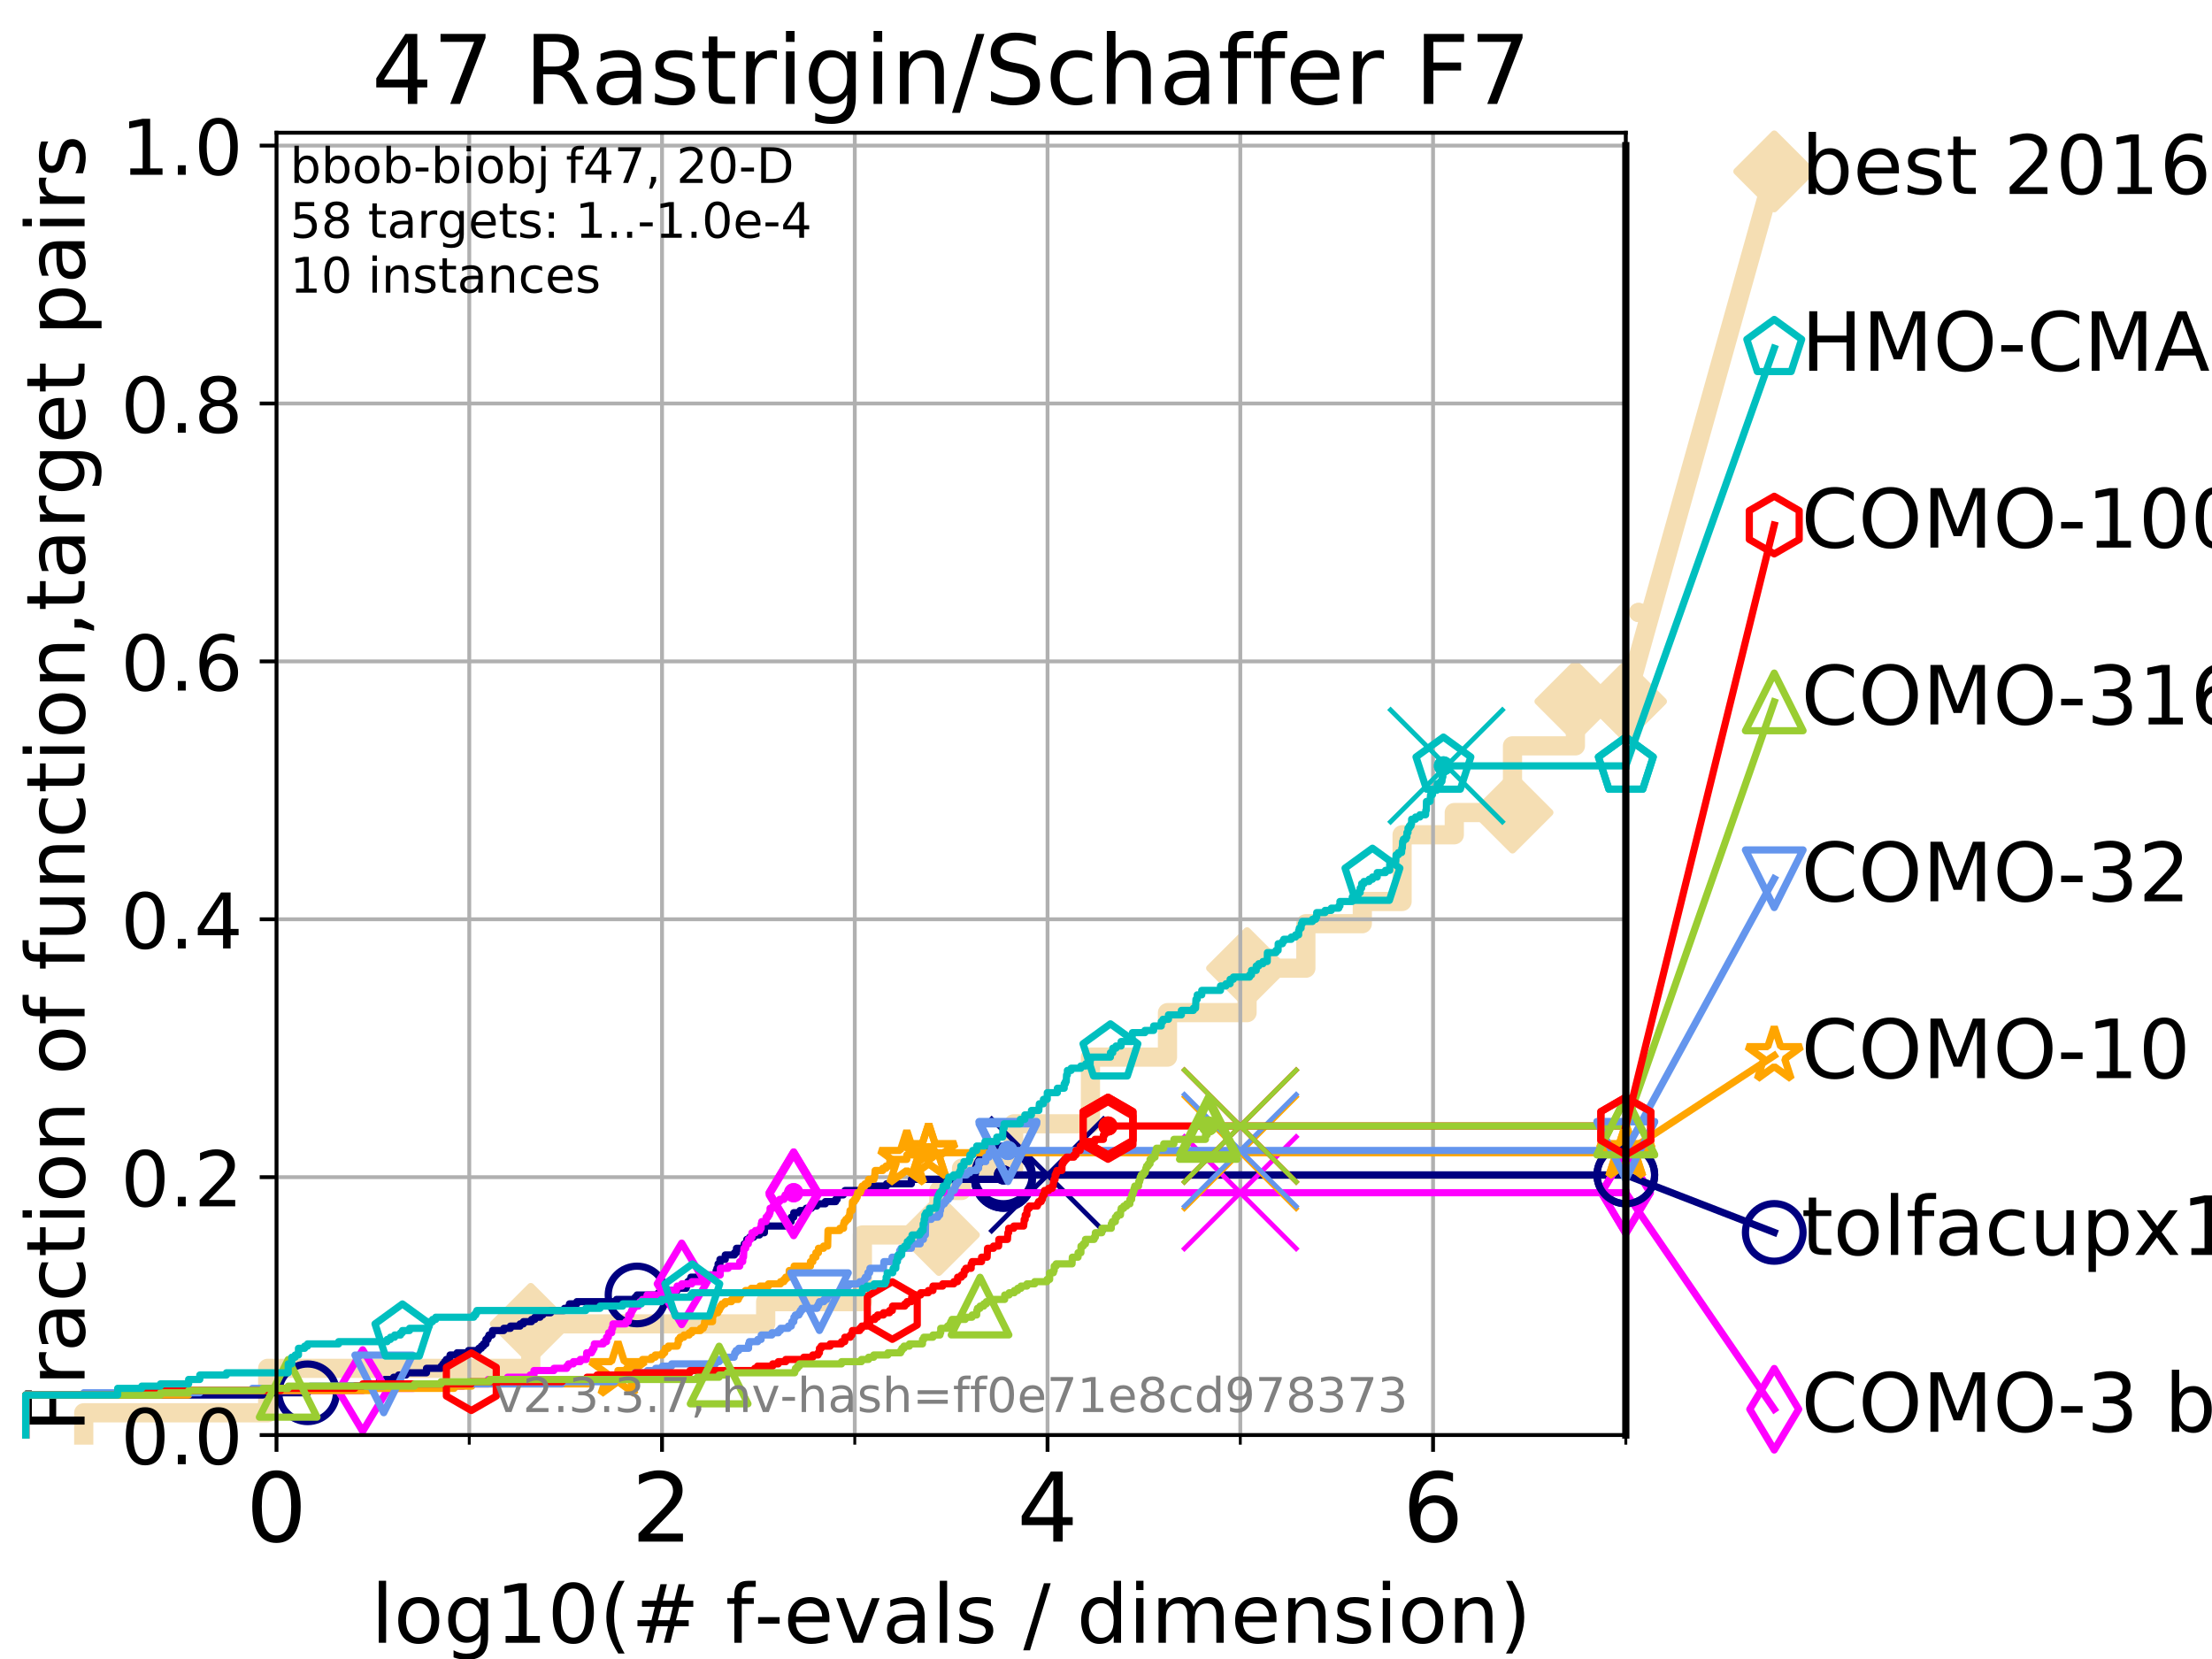 <?xml version="1.0" encoding="utf-8" standalone="no"?>
<!DOCTYPE svg PUBLIC "-//W3C//DTD SVG 1.1//EN"
  "http://www.w3.org/Graphics/SVG/1.1/DTD/svg11.dtd">
<!-- Created with matplotlib (https://matplotlib.org/) -->
<svg height="345.6pt" version="1.1" viewBox="0 0 460.8 345.6" width="460.8pt" xmlns="http://www.w3.org/2000/svg" xmlns:xlink="http://www.w3.org/1999/xlink">
 <defs>
  <style type="text/css">
*{stroke-linecap:butt;stroke-linejoin:round;}
  </style>
 </defs>
 <g id="figure_1">
  <g id="patch_1">
   <path d="M 0 345.6 
L 460.8 345.6 
L 460.8 0 
L 0 0 
z
" style="fill:#ffffff;"/>
  </g>
  <g id="axes_1">
   <g id="patch_2">
    <path d="M 57.6 298.944 
L 338.688 298.944 
L 338.688 27.648 
L 57.6 27.648 
z
" style="fill:#ffffff;"/>
   </g>
   <g id="line2d_1">
    <path d="M 17.445 298.944 
L 17.445 294.313 
L 55.763 294.313 
L 55.763 285.05 
L 110.569 285.05 
L 110.569 275.788 
L 159.507 275.788 
L 159.507 271.157 
L 179.651 271.157 
L 179.651 257.263 
L 195.586 257.263 
L 195.586 248.001 
L 200.307 248.001 
L 200.307 243.37 
L 211.172 243.37 
L 211.172 234.107 
L 227.161 234.107 
L 227.161 220.214 
L 243.21 220.214 
L 243.21 210.951 
L 259.784 210.951 
L 259.784 201.689 
L 272.036 201.689 
L 272.036 192.426 
L 283.795 192.426 
L 283.795 187.795 
L 292.08 187.795 
L 292.08 173.901 
L 302.954 173.901 
L 302.954 169.27 
L 315.083 169.27 
L 315.083 155.377 
L 328.185 155.377 
L 328.185 146.114 
L 338.688 146.114 
" style="fill:none;stroke:#f5deb3;stroke-linecap:square;stroke-width:4;"/>
   </g>
   <g id="line2d_2">
    <defs>
     <path d="M 0 7.778 
L 7.778 0 
L 0 -7.778 
L -7.778 0 
z
" id="m0f4ca088bf" style="stroke:#f5deb3;stroke-linejoin:miter;stroke-width:1.5;"/>
    </defs>
    <g>
     <use style="fill:#f5deb3;stroke:#f5deb3;stroke-linejoin:miter;stroke-width:1.5;" x="110.569" xlink:href="#m0f4ca088bf" y="275.788"/>
     <use style="fill:#f5deb3;stroke:#f5deb3;stroke-linejoin:miter;stroke-width:1.5;" x="195.586" xlink:href="#m0f4ca088bf" y="257.263"/>
     <use style="fill:#f5deb3;stroke:#f5deb3;stroke-linejoin:miter;stroke-width:1.5;" x="259.784" xlink:href="#m0f4ca088bf" y="201.689"/>
     <use style="fill:#f5deb3;stroke:#f5deb3;stroke-linejoin:miter;stroke-width:1.5;" x="315.083" xlink:href="#m0f4ca088bf" y="169.27"/>
     <use style="fill:#f5deb3;stroke:#f5deb3;stroke-linejoin:miter;stroke-width:1.5;" x="328.185" xlink:href="#m0f4ca088bf" y="146.114"/>
     <use style="fill:#f5deb3;stroke:#f5deb3;stroke-linejoin:miter;stroke-width:1.5;" x="338.688" xlink:href="#m0f4ca088bf" y="146.114"/>
    </g>
   </g>
   <g id="line2d_3">
    <path style="fill:none;stroke:#f5deb3;stroke-linecap:square;stroke-width:4;"/>
    <g/>
   </g>
   <g id="line2d_4">
    <path d="M 338.688 146.114 
L 369.608 35.706 
" style="fill:none;stroke:#f5deb3;stroke-linecap:square;stroke-width:4;"/>
    <g>
     <use style="fill:#f5deb3;stroke:#f5deb3;stroke-linejoin:miter;stroke-width:1.5;" x="338.688" xlink:href="#m0f4ca088bf" y="146.114"/>
     <use style="fill:#f5deb3;stroke:#f5deb3;stroke-linejoin:miter;stroke-width:1.5;" x="369.608" xlink:href="#m0f4ca088bf" y="35.706"/>
    </g>
   </g>
   <g id="matplotlib.axis_1">
    <g id="xtick_1">
     <g id="line2d_5">
      <path clip-path="url(#p7de9e2f802)" d="M 57.6 298.944 
L 57.6 27.648 
" style="fill:none;stroke:#b0b0b0;stroke-linecap:square;stroke-width:0.8;"/>
     </g>
     <g id="line2d_6">
      <defs>
       <path d="M 0 0 
L 0 3.5 
" id="mc133c452e5" style="stroke:#000000;stroke-width:0.8;"/>
      </defs>
      <g>
       <use style="stroke:#000000;stroke-width:0.8;" x="57.6" xlink:href="#mc133c452e5" y="298.944"/>
      </g>
     </g>
     <g id="text_1">
      <!-- 0 -->
      <defs>
       <path d="M 31.781 66.406 
Q 24.172 66.406 20.328 58.906 
Q 16.5 51.422 16.5 36.375 
Q 16.5 21.391 20.328 13.891 
Q 24.172 6.391 31.781 6.391 
Q 39.453 6.391 43.281 13.891 
Q 47.125 21.391 47.125 36.375 
Q 47.125 51.422 43.281 58.906 
Q 39.453 66.406 31.781 66.406 
z
M 31.781 74.219 
Q 44.047 74.219 50.516 64.516 
Q 56.984 54.828 56.984 36.375 
Q 56.984 17.969 50.516 8.266 
Q 44.047 -1.422 31.781 -1.422 
Q 19.531 -1.422 13.062 8.266 
Q 6.594 17.969 6.594 36.375 
Q 6.594 54.828 13.062 64.516 
Q 19.531 74.219 31.781 74.219 
z
" id="DejaVuSans-48"/>
      </defs>
      <g transform="translate(51.237 321.141)scale(0.2 -0.2)">
       <use xlink:href="#DejaVuSans-48"/>
      </g>
     </g>
    </g>
    <g id="xtick_2">
     <g id="line2d_7">
      <path clip-path="url(#p7de9e2f802)" d="M 137.911 298.944 
L 137.911 27.648 
" style="fill:none;stroke:#b0b0b0;stroke-linecap:square;stroke-width:0.8;"/>
     </g>
     <g id="line2d_8">
      <g>
       <use style="stroke:#000000;stroke-width:0.8;" x="137.911" xlink:href="#mc133c452e5" y="298.944"/>
      </g>
     </g>
     <g id="text_2">
      <!-- 2 -->
      <defs>
       <path d="M 19.188 8.297 
L 53.609 8.297 
L 53.609 0 
L 7.328 0 
L 7.328 8.297 
Q 12.938 14.109 22.625 23.891 
Q 32.328 33.688 34.812 36.531 
Q 39.547 41.844 41.422 45.531 
Q 43.312 49.219 43.312 52.781 
Q 43.312 58.594 39.234 62.25 
Q 35.156 65.922 28.609 65.922 
Q 23.969 65.922 18.812 64.312 
Q 13.672 62.703 7.812 59.422 
L 7.812 69.391 
Q 13.766 71.781 18.938 73 
Q 24.125 74.219 28.422 74.219 
Q 39.75 74.219 46.484 68.547 
Q 53.219 62.891 53.219 53.422 
Q 53.219 48.922 51.531 44.891 
Q 49.859 40.875 45.406 35.406 
Q 44.188 33.984 37.641 27.219 
Q 31.109 20.453 19.188 8.297 
z
" id="DejaVuSans-50"/>
      </defs>
      <g transform="translate(131.548 321.141)scale(0.2 -0.2)">
       <use xlink:href="#DejaVuSans-50"/>
      </g>
     </g>
    </g>
    <g id="xtick_3">
     <g id="line2d_9">
      <path clip-path="url(#p7de9e2f802)" d="M 218.222 298.944 
L 218.222 27.648 
" style="fill:none;stroke:#b0b0b0;stroke-linecap:square;stroke-width:0.8;"/>
     </g>
     <g id="line2d_10">
      <g>
       <use style="stroke:#000000;stroke-width:0.8;" x="218.222" xlink:href="#mc133c452e5" y="298.944"/>
      </g>
     </g>
     <g id="text_3">
      <!-- 4 -->
      <defs>
       <path d="M 37.797 64.312 
L 12.891 25.391 
L 37.797 25.391 
z
M 35.203 72.906 
L 47.609 72.906 
L 47.609 25.391 
L 58.016 25.391 
L 58.016 17.188 
L 47.609 17.188 
L 47.609 0 
L 37.797 0 
L 37.797 17.188 
L 4.891 17.188 
L 4.891 26.703 
z
" id="DejaVuSans-52"/>
      </defs>
      <g transform="translate(211.859 321.141)scale(0.2 -0.2)">
       <use xlink:href="#DejaVuSans-52"/>
      </g>
     </g>
    </g>
    <g id="xtick_4">
     <g id="line2d_11">
      <path clip-path="url(#p7de9e2f802)" d="M 298.533 298.944 
L 298.533 27.648 
" style="fill:none;stroke:#b0b0b0;stroke-linecap:square;stroke-width:0.8;"/>
     </g>
     <g id="line2d_12">
      <g>
       <use style="stroke:#000000;stroke-width:0.8;" x="298.533" xlink:href="#mc133c452e5" y="298.944"/>
      </g>
     </g>
     <g id="text_4">
      <!-- 6 -->
      <defs>
       <path d="M 33.016 40.375 
Q 26.375 40.375 22.484 35.828 
Q 18.609 31.297 18.609 23.391 
Q 18.609 15.531 22.484 10.953 
Q 26.375 6.391 33.016 6.391 
Q 39.656 6.391 43.531 10.953 
Q 47.406 15.531 47.406 23.391 
Q 47.406 31.297 43.531 35.828 
Q 39.656 40.375 33.016 40.375 
z
M 52.594 71.297 
L 52.594 62.312 
Q 48.875 64.062 45.094 64.984 
Q 41.312 65.922 37.594 65.922 
Q 27.828 65.922 22.672 59.328 
Q 17.531 52.734 16.797 39.406 
Q 19.672 43.656 24.016 45.922 
Q 28.375 48.188 33.594 48.188 
Q 44.578 48.188 50.953 41.516 
Q 57.328 34.859 57.328 23.391 
Q 57.328 12.156 50.688 5.359 
Q 44.047 -1.422 33.016 -1.422 
Q 20.359 -1.422 13.672 8.266 
Q 6.984 17.969 6.984 36.375 
Q 6.984 53.656 15.188 63.938 
Q 23.391 74.219 37.203 74.219 
Q 40.922 74.219 44.703 73.484 
Q 48.484 72.75 52.594 71.297 
z
" id="DejaVuSans-54"/>
      </defs>
      <g transform="translate(292.17 321.141)scale(0.2 -0.2)">
       <use xlink:href="#DejaVuSans-54"/>
      </g>
     </g>
    </g>
    <g id="xtick_5">
     <g id="line2d_13">
      <path clip-path="url(#p7de9e2f802)" d="M 97.755 298.944 
L 97.755 27.648 
" style="fill:none;stroke:#b0b0b0;stroke-linecap:square;stroke-width:0.8;"/>
     </g>
     <g id="line2d_14">
      <defs>
       <path d="M 0 0 
L 0 2 
" id="m6b78cc72de" style="stroke:#000000;stroke-width:0.6;"/>
      </defs>
      <g>
       <use style="stroke:#000000;stroke-width:0.6;" x="97.755" xlink:href="#m6b78cc72de" y="298.944"/>
      </g>
     </g>
    </g>
    <g id="xtick_6">
     <g id="line2d_15">
      <path clip-path="url(#p7de9e2f802)" d="M 178.066 298.944 
L 178.066 27.648 
" style="fill:none;stroke:#b0b0b0;stroke-linecap:square;stroke-width:0.8;"/>
     </g>
     <g id="line2d_16">
      <g>
       <use style="stroke:#000000;stroke-width:0.6;" x="178.066" xlink:href="#m6b78cc72de" y="298.944"/>
      </g>
     </g>
    </g>
    <g id="xtick_7">
     <g id="line2d_17">
      <path clip-path="url(#p7de9e2f802)" d="M 258.377 298.944 
L 258.377 27.648 
" style="fill:none;stroke:#b0b0b0;stroke-linecap:square;stroke-width:0.8;"/>
     </g>
     <g id="line2d_18">
      <g>
       <use style="stroke:#000000;stroke-width:0.6;" x="258.377" xlink:href="#m6b78cc72de" y="298.944"/>
      </g>
     </g>
    </g>
    <g id="xtick_8">
     <g id="line2d_19">
      <path clip-path="url(#p7de9e2f802)" d="M 338.688 298.944 
L 338.688 27.648 
" style="fill:none;stroke:#b0b0b0;stroke-linecap:square;stroke-width:0.8;"/>
     </g>
     <g id="line2d_20">
      <g>
       <use style="stroke:#000000;stroke-width:0.6;" x="338.688" xlink:href="#m6b78cc72de" y="298.944"/>
      </g>
     </g>
    </g>
    <g id="text_5">
     <!-- log10(# f-evals / dimension) -->
     <defs>
      <path d="M 9.422 75.984 
L 18.406 75.984 
L 18.406 0 
L 9.422 0 
z
" id="DejaVuSans-108"/>
      <path d="M 30.609 48.391 
Q 23.391 48.391 19.188 42.75 
Q 14.984 37.109 14.984 27.297 
Q 14.984 17.484 19.156 11.844 
Q 23.344 6.203 30.609 6.203 
Q 37.797 6.203 41.984 11.859 
Q 46.188 17.531 46.188 27.297 
Q 46.188 37.016 41.984 42.703 
Q 37.797 48.391 30.609 48.391 
z
M 30.609 56 
Q 42.328 56 49.016 48.375 
Q 55.719 40.766 55.719 27.297 
Q 55.719 13.875 49.016 6.219 
Q 42.328 -1.422 30.609 -1.422 
Q 18.844 -1.422 12.172 6.219 
Q 5.516 13.875 5.516 27.297 
Q 5.516 40.766 12.172 48.375 
Q 18.844 56 30.609 56 
z
" id="DejaVuSans-111"/>
      <path d="M 45.406 27.984 
Q 45.406 37.75 41.375 43.109 
Q 37.359 48.484 30.078 48.484 
Q 22.859 48.484 18.828 43.109 
Q 14.797 37.75 14.797 27.984 
Q 14.797 18.266 18.828 12.891 
Q 22.859 7.516 30.078 7.516 
Q 37.359 7.516 41.375 12.891 
Q 45.406 18.266 45.406 27.984 
z
M 54.391 6.781 
Q 54.391 -7.172 48.188 -13.984 
Q 42 -20.797 29.203 -20.797 
Q 24.469 -20.797 20.266 -20.094 
Q 16.062 -19.391 12.109 -17.922 
L 12.109 -9.188 
Q 16.062 -11.328 19.922 -12.344 
Q 23.781 -13.375 27.781 -13.375 
Q 36.625 -13.375 41.016 -8.766 
Q 45.406 -4.156 45.406 5.172 
L 45.406 9.625 
Q 42.625 4.781 38.281 2.391 
Q 33.938 0 27.875 0 
Q 17.828 0 11.672 7.656 
Q 5.516 15.328 5.516 27.984 
Q 5.516 40.672 11.672 48.328 
Q 17.828 56 27.875 56 
Q 33.938 56 38.281 53.609 
Q 42.625 51.219 45.406 46.391 
L 45.406 54.688 
L 54.391 54.688 
z
" id="DejaVuSans-103"/>
      <path d="M 12.406 8.297 
L 28.516 8.297 
L 28.516 63.922 
L 10.984 60.406 
L 10.984 69.391 
L 28.422 72.906 
L 38.281 72.906 
L 38.281 8.297 
L 54.391 8.297 
L 54.391 0 
L 12.406 0 
z
" id="DejaVuSans-49"/>
      <path d="M 31 75.875 
Q 24.469 64.656 21.281 53.656 
Q 18.109 42.672 18.109 31.391 
Q 18.109 20.125 21.312 9.062 
Q 24.516 -2 31 -13.188 
L 23.188 -13.188 
Q 15.875 -1.703 12.234 9.375 
Q 8.594 20.453 8.594 31.391 
Q 8.594 42.281 12.203 53.312 
Q 15.828 64.359 23.188 75.875 
z
" id="DejaVuSans-40"/>
      <path d="M 51.125 44 
L 36.922 44 
L 32.812 27.688 
L 47.125 27.688 
z
M 43.797 71.781 
L 38.719 51.516 
L 52.984 51.516 
L 58.109 71.781 
L 65.922 71.781 
L 60.891 51.516 
L 76.125 51.516 
L 76.125 44 
L 58.984 44 
L 54.984 27.688 
L 70.516 27.688 
L 70.516 20.219 
L 53.078 20.219 
L 48 0 
L 40.188 0 
L 45.219 20.219 
L 30.906 20.219 
L 25.875 0 
L 18.016 0 
L 23.094 20.219 
L 7.719 20.219 
L 7.719 27.688 
L 24.906 27.688 
L 29 44 
L 13.281 44 
L 13.281 51.516 
L 30.906 51.516 
L 35.891 71.781 
z
" id="DejaVuSans-35"/>
      <path id="DejaVuSans-32"/>
      <path d="M 37.109 75.984 
L 37.109 68.5 
L 28.516 68.5 
Q 23.688 68.5 21.797 66.547 
Q 19.922 64.594 19.922 59.516 
L 19.922 54.688 
L 34.719 54.688 
L 34.719 47.703 
L 19.922 47.703 
L 19.922 0 
L 10.891 0 
L 10.891 47.703 
L 2.297 47.703 
L 2.297 54.688 
L 10.891 54.688 
L 10.891 58.5 
Q 10.891 67.625 15.141 71.797 
Q 19.391 75.984 28.609 75.984 
z
" id="DejaVuSans-102"/>
      <path d="M 4.891 31.391 
L 31.203 31.391 
L 31.203 23.391 
L 4.891 23.391 
z
" id="DejaVuSans-45"/>
      <path d="M 56.203 29.594 
L 56.203 25.203 
L 14.891 25.203 
Q 15.484 15.922 20.484 11.062 
Q 25.484 6.203 34.422 6.203 
Q 39.594 6.203 44.453 7.469 
Q 49.312 8.734 54.109 11.281 
L 54.109 2.781 
Q 49.266 0.734 44.188 -0.344 
Q 39.109 -1.422 33.891 -1.422 
Q 20.797 -1.422 13.156 6.188 
Q 5.516 13.812 5.516 26.812 
Q 5.516 40.234 12.766 48.109 
Q 20.016 56 32.328 56 
Q 43.359 56 49.781 48.891 
Q 56.203 41.797 56.203 29.594 
z
M 47.219 32.234 
Q 47.125 39.594 43.094 43.984 
Q 39.062 48.391 32.422 48.391 
Q 24.906 48.391 20.391 44.141 
Q 15.875 39.891 15.188 32.172 
z
" id="DejaVuSans-101"/>
      <path d="M 2.984 54.688 
L 12.5 54.688 
L 29.594 8.797 
L 46.688 54.688 
L 56.203 54.688 
L 35.688 0 
L 23.484 0 
z
" id="DejaVuSans-118"/>
      <path d="M 34.281 27.484 
Q 23.391 27.484 19.188 25 
Q 14.984 22.516 14.984 16.5 
Q 14.984 11.719 18.141 8.906 
Q 21.297 6.109 26.703 6.109 
Q 34.188 6.109 38.703 11.406 
Q 43.219 16.703 43.219 25.484 
L 43.219 27.484 
z
M 52.203 31.203 
L 52.203 0 
L 43.219 0 
L 43.219 8.297 
Q 40.141 3.328 35.547 0.953 
Q 30.953 -1.422 24.312 -1.422 
Q 15.922 -1.422 10.953 3.297 
Q 6 8.016 6 15.922 
Q 6 25.141 12.172 29.828 
Q 18.359 34.516 30.609 34.516 
L 43.219 34.516 
L 43.219 35.406 
Q 43.219 41.609 39.141 45 
Q 35.062 48.391 27.688 48.391 
Q 23 48.391 18.547 47.266 
Q 14.109 46.141 10.016 43.891 
L 10.016 52.203 
Q 14.938 54.109 19.578 55.047 
Q 24.219 56 28.609 56 
Q 40.484 56 46.344 49.844 
Q 52.203 43.703 52.203 31.203 
z
" id="DejaVuSans-97"/>
      <path d="M 44.281 53.078 
L 44.281 44.578 
Q 40.484 46.531 36.375 47.5 
Q 32.281 48.484 27.875 48.484 
Q 21.188 48.484 17.844 46.438 
Q 14.5 44.391 14.5 40.281 
Q 14.5 37.156 16.891 35.375 
Q 19.281 33.594 26.516 31.984 
L 29.594 31.297 
Q 39.156 29.25 43.188 25.516 
Q 47.219 21.781 47.219 15.094 
Q 47.219 7.469 41.188 3.016 
Q 35.156 -1.422 24.609 -1.422 
Q 20.219 -1.422 15.453 -0.562 
Q 10.688 0.297 5.422 2 
L 5.422 11.281 
Q 10.406 8.688 15.234 7.391 
Q 20.062 6.109 24.812 6.109 
Q 31.156 6.109 34.562 8.281 
Q 37.984 10.453 37.984 14.406 
Q 37.984 18.062 35.516 20.016 
Q 33.062 21.969 24.703 23.781 
L 21.578 24.516 
Q 13.234 26.266 9.516 29.906 
Q 5.812 33.547 5.812 39.891 
Q 5.812 47.609 11.281 51.797 
Q 16.75 56 26.812 56 
Q 31.781 56 36.172 55.266 
Q 40.578 54.547 44.281 53.078 
z
" id="DejaVuSans-115"/>
      <path d="M 25.391 72.906 
L 33.688 72.906 
L 8.297 -9.281 
L 0 -9.281 
z
" id="DejaVuSans-47"/>
      <path d="M 45.406 46.391 
L 45.406 75.984 
L 54.391 75.984 
L 54.391 0 
L 45.406 0 
L 45.406 8.203 
Q 42.578 3.328 38.25 0.953 
Q 33.938 -1.422 27.875 -1.422 
Q 17.969 -1.422 11.734 6.484 
Q 5.516 14.406 5.516 27.297 
Q 5.516 40.188 11.734 48.094 
Q 17.969 56 27.875 56 
Q 33.938 56 38.25 53.625 
Q 42.578 51.266 45.406 46.391 
z
M 14.797 27.297 
Q 14.797 17.391 18.875 11.75 
Q 22.953 6.109 30.078 6.109 
Q 37.203 6.109 41.297 11.75 
Q 45.406 17.391 45.406 27.297 
Q 45.406 37.203 41.297 42.844 
Q 37.203 48.484 30.078 48.484 
Q 22.953 48.484 18.875 42.844 
Q 14.797 37.203 14.797 27.297 
z
" id="DejaVuSans-100"/>
      <path d="M 9.422 54.688 
L 18.406 54.688 
L 18.406 0 
L 9.422 0 
z
M 9.422 75.984 
L 18.406 75.984 
L 18.406 64.594 
L 9.422 64.594 
z
" id="DejaVuSans-105"/>
      <path d="M 52 44.188 
Q 55.375 50.25 60.062 53.125 
Q 64.75 56 71.094 56 
Q 79.641 56 84.281 50.016 
Q 88.922 44.047 88.922 33.016 
L 88.922 0 
L 79.891 0 
L 79.891 32.719 
Q 79.891 40.578 77.094 44.375 
Q 74.312 48.188 68.609 48.188 
Q 61.625 48.188 57.562 43.547 
Q 53.516 38.922 53.516 30.906 
L 53.516 0 
L 44.484 0 
L 44.484 32.719 
Q 44.484 40.625 41.703 44.406 
Q 38.922 48.188 33.109 48.188 
Q 26.219 48.188 22.156 43.531 
Q 18.109 38.875 18.109 30.906 
L 18.109 0 
L 9.078 0 
L 9.078 54.688 
L 18.109 54.688 
L 18.109 46.188 
Q 21.188 51.219 25.484 53.609 
Q 29.781 56 35.688 56 
Q 41.656 56 45.828 52.969 
Q 50 49.953 52 44.188 
z
" id="DejaVuSans-109"/>
      <path d="M 54.891 33.016 
L 54.891 0 
L 45.906 0 
L 45.906 32.719 
Q 45.906 40.484 42.875 44.328 
Q 39.844 48.188 33.797 48.188 
Q 26.516 48.188 22.312 43.547 
Q 18.109 38.922 18.109 30.906 
L 18.109 0 
L 9.078 0 
L 9.078 54.688 
L 18.109 54.688 
L 18.109 46.188 
Q 21.344 51.125 25.703 53.562 
Q 30.078 56 35.797 56 
Q 45.219 56 50.047 50.172 
Q 54.891 44.344 54.891 33.016 
z
" id="DejaVuSans-110"/>
      <path d="M 8.016 75.875 
L 15.828 75.875 
Q 23.141 64.359 26.781 53.312 
Q 30.422 42.281 30.422 31.391 
Q 30.422 20.453 26.781 9.375 
Q 23.141 -1.703 15.828 -13.188 
L 8.016 -13.188 
Q 14.5 -2 17.703 9.062 
Q 20.906 20.125 20.906 31.391 
Q 20.906 42.672 17.703 53.656 
Q 14.5 64.656 8.016 75.875 
z
" id="DejaVuSans-41"/>
     </defs>
     <g transform="translate(77.303 342.218)scale(0.17 -0.17)">
      <use xlink:href="#DejaVuSans-108"/>
      <use x="27.783" xlink:href="#DejaVuSans-111"/>
      <use x="88.965" xlink:href="#DejaVuSans-103"/>
      <use x="152.441" xlink:href="#DejaVuSans-49"/>
      <use x="216.064" xlink:href="#DejaVuSans-48"/>
      <use x="279.688" xlink:href="#DejaVuSans-40"/>
      <use x="318.701" xlink:href="#DejaVuSans-35"/>
      <use x="402.49" xlink:href="#DejaVuSans-32"/>
      <use x="434.277" xlink:href="#DejaVuSans-102"/>
      <use x="469.404" xlink:href="#DejaVuSans-45"/>
      <use x="505.488" xlink:href="#DejaVuSans-101"/>
      <use x="567.012" xlink:href="#DejaVuSans-118"/>
      <use x="626.191" xlink:href="#DejaVuSans-97"/>
      <use x="687.471" xlink:href="#DejaVuSans-108"/>
      <use x="715.254" xlink:href="#DejaVuSans-115"/>
      <use x="767.354" xlink:href="#DejaVuSans-32"/>
      <use x="799.141" xlink:href="#DejaVuSans-47"/>
      <use x="832.832" xlink:href="#DejaVuSans-32"/>
      <use x="864.619" xlink:href="#DejaVuSans-100"/>
      <use x="928.096" xlink:href="#DejaVuSans-105"/>
      <use x="955.879" xlink:href="#DejaVuSans-109"/>
      <use x="1053.291" xlink:href="#DejaVuSans-101"/>
      <use x="1114.814" xlink:href="#DejaVuSans-110"/>
      <use x="1178.193" xlink:href="#DejaVuSans-115"/>
      <use x="1230.293" xlink:href="#DejaVuSans-105"/>
      <use x="1258.076" xlink:href="#DejaVuSans-111"/>
      <use x="1319.258" xlink:href="#DejaVuSans-110"/>
      <use x="1382.637" xlink:href="#DejaVuSans-41"/>
     </g>
    </g>
   </g>
   <g id="matplotlib.axis_2">
    <g id="ytick_1">
     <g id="line2d_21">
      <path clip-path="url(#p7de9e2f802)" d="M 57.6 298.944 
L 338.688 298.944 
" style="fill:none;stroke:#b0b0b0;stroke-linecap:square;stroke-width:0.8;"/>
     </g>
     <g id="line2d_22">
      <defs>
       <path d="M 0 0 
L -3.5 0 
" id="m81ed641977" style="stroke:#000000;stroke-width:0.8;"/>
      </defs>
      <g>
       <use style="stroke:#000000;stroke-width:0.8;" x="57.6" xlink:href="#m81ed641977" y="298.944"/>
      </g>
     </g>
     <g id="text_6">
      <!-- 0.0 -->
      <defs>
       <path d="M 10.688 12.406 
L 21 12.406 
L 21 0 
L 10.688 0 
z
" id="DejaVuSans-46"/>
      </defs>
      <g transform="translate(25.155 305.023)scale(0.16 -0.16)">
       <use xlink:href="#DejaVuSans-48"/>
       <use x="63.623" xlink:href="#DejaVuSans-46"/>
       <use x="95.41" xlink:href="#DejaVuSans-48"/>
      </g>
     </g>
    </g>
    <g id="ytick_2">
     <g id="line2d_23">
      <path clip-path="url(#p7de9e2f802)" d="M 57.6 245.222 
L 338.688 245.222 
" style="fill:none;stroke:#b0b0b0;stroke-linecap:square;stroke-width:0.8;"/>
     </g>
     <g id="line2d_24">
      <g>
       <use style="stroke:#000000;stroke-width:0.8;" x="57.6" xlink:href="#m81ed641977" y="245.222"/>
      </g>
     </g>
     <g id="text_7">
      <!-- 0.2 -->
      <g transform="translate(25.155 251.301)scale(0.16 -0.16)">
       <use xlink:href="#DejaVuSans-48"/>
       <use x="63.623" xlink:href="#DejaVuSans-46"/>
       <use x="95.41" xlink:href="#DejaVuSans-50"/>
      </g>
     </g>
    </g>
    <g id="ytick_3">
     <g id="line2d_25">
      <path clip-path="url(#p7de9e2f802)" d="M 57.6 191.5 
L 338.688 191.5 
" style="fill:none;stroke:#b0b0b0;stroke-linecap:square;stroke-width:0.8;"/>
     </g>
     <g id="line2d_26">
      <g>
       <use style="stroke:#000000;stroke-width:0.8;" x="57.6" xlink:href="#m81ed641977" y="191.5"/>
      </g>
     </g>
     <g id="text_8">
      <!-- 0.4 -->
      <g transform="translate(25.155 197.579)scale(0.16 -0.16)">
       <use xlink:href="#DejaVuSans-48"/>
       <use x="63.623" xlink:href="#DejaVuSans-46"/>
       <use x="95.41" xlink:href="#DejaVuSans-52"/>
      </g>
     </g>
    </g>
    <g id="ytick_4">
     <g id="line2d_27">
      <path clip-path="url(#p7de9e2f802)" d="M 57.6 137.778 
L 338.688 137.778 
" style="fill:none;stroke:#b0b0b0;stroke-linecap:square;stroke-width:0.8;"/>
     </g>
     <g id="line2d_28">
      <g>
       <use style="stroke:#000000;stroke-width:0.8;" x="57.6" xlink:href="#m81ed641977" y="137.778"/>
      </g>
     </g>
     <g id="text_9">
      <!-- 0.6 -->
      <g transform="translate(25.155 143.857)scale(0.16 -0.16)">
       <use xlink:href="#DejaVuSans-48"/>
       <use x="63.623" xlink:href="#DejaVuSans-46"/>
       <use x="95.41" xlink:href="#DejaVuSans-54"/>
      </g>
     </g>
    </g>
    <g id="ytick_5">
     <g id="line2d_29">
      <path clip-path="url(#p7de9e2f802)" d="M 57.6 84.056 
L 338.688 84.056 
" style="fill:none;stroke:#b0b0b0;stroke-linecap:square;stroke-width:0.8;"/>
     </g>
     <g id="line2d_30">
      <g>
       <use style="stroke:#000000;stroke-width:0.8;" x="57.6" xlink:href="#m81ed641977" y="84.056"/>
      </g>
     </g>
     <g id="text_10">
      <!-- 0.8 -->
      <defs>
       <path d="M 31.781 34.625 
Q 24.75 34.625 20.719 30.859 
Q 16.703 27.094 16.703 20.516 
Q 16.703 13.922 20.719 10.156 
Q 24.75 6.391 31.781 6.391 
Q 38.812 6.391 42.859 10.172 
Q 46.922 13.969 46.922 20.516 
Q 46.922 27.094 42.891 30.859 
Q 38.875 34.625 31.781 34.625 
z
M 21.922 38.812 
Q 15.578 40.375 12.031 44.719 
Q 8.5 49.078 8.5 55.328 
Q 8.5 64.062 14.719 69.141 
Q 20.953 74.219 31.781 74.219 
Q 42.672 74.219 48.875 69.141 
Q 55.078 64.062 55.078 55.328 
Q 55.078 49.078 51.531 44.719 
Q 48 40.375 41.703 38.812 
Q 48.828 37.156 52.797 32.312 
Q 56.781 27.484 56.781 20.516 
Q 56.781 9.906 50.312 4.234 
Q 43.844 -1.422 31.781 -1.422 
Q 19.734 -1.422 13.25 4.234 
Q 6.781 9.906 6.781 20.516 
Q 6.781 27.484 10.781 32.312 
Q 14.797 37.156 21.922 38.812 
z
M 18.312 54.391 
Q 18.312 48.734 21.844 45.562 
Q 25.391 42.391 31.781 42.391 
Q 38.141 42.391 41.719 45.562 
Q 45.312 48.734 45.312 54.391 
Q 45.312 60.062 41.719 63.234 
Q 38.141 66.406 31.781 66.406 
Q 25.391 66.406 21.844 63.234 
Q 18.312 60.062 18.312 54.391 
z
" id="DejaVuSans-56"/>
      </defs>
      <g transform="translate(25.155 90.135)scale(0.16 -0.16)">
       <use xlink:href="#DejaVuSans-48"/>
       <use x="63.623" xlink:href="#DejaVuSans-46"/>
       <use x="95.41" xlink:href="#DejaVuSans-56"/>
      </g>
     </g>
    </g>
    <g id="ytick_6">
     <g id="line2d_31">
      <path clip-path="url(#p7de9e2f802)" d="M 57.6 30.334 
L 338.688 30.334 
" style="fill:none;stroke:#b0b0b0;stroke-linecap:square;stroke-width:0.8;"/>
     </g>
     <g id="line2d_32">
      <g>
       <use style="stroke:#000000;stroke-width:0.8;" x="57.6" xlink:href="#m81ed641977" y="30.334"/>
      </g>
     </g>
     <g id="text_11">
      <!-- 1.0 -->
      <g transform="translate(25.155 36.413)scale(0.16 -0.16)">
       <use xlink:href="#DejaVuSans-49"/>
       <use x="63.623" xlink:href="#DejaVuSans-46"/>
       <use x="95.41" xlink:href="#DejaVuSans-48"/>
      </g>
     </g>
    </g>
    <g id="text_12">
     <!-- Fraction of function,target pairs -->
     <defs>
      <path d="M 9.812 72.906 
L 51.703 72.906 
L 51.703 64.594 
L 19.672 64.594 
L 19.672 43.109 
L 48.578 43.109 
L 48.578 34.812 
L 19.672 34.812 
L 19.672 0 
L 9.812 0 
z
" id="DejaVuSans-70"/>
      <path d="M 41.109 46.297 
Q 39.594 47.172 37.812 47.578 
Q 36.031 48 33.891 48 
Q 26.266 48 22.188 43.047 
Q 18.109 38.094 18.109 28.812 
L 18.109 0 
L 9.078 0 
L 9.078 54.688 
L 18.109 54.688 
L 18.109 46.188 
Q 20.953 51.172 25.484 53.578 
Q 30.031 56 36.531 56 
Q 37.453 56 38.578 55.875 
Q 39.703 55.766 41.062 55.516 
z
" id="DejaVuSans-114"/>
      <path d="M 48.781 52.594 
L 48.781 44.188 
Q 44.969 46.297 41.141 47.344 
Q 37.312 48.391 33.406 48.391 
Q 24.656 48.391 19.812 42.844 
Q 14.984 37.312 14.984 27.297 
Q 14.984 17.281 19.812 11.734 
Q 24.656 6.203 33.406 6.203 
Q 37.312 6.203 41.141 7.25 
Q 44.969 8.297 48.781 10.406 
L 48.781 2.094 
Q 45.016 0.344 40.984 -0.531 
Q 36.969 -1.422 32.422 -1.422 
Q 20.062 -1.422 12.781 6.344 
Q 5.516 14.109 5.516 27.297 
Q 5.516 40.672 12.859 48.328 
Q 20.219 56 33.016 56 
Q 37.156 56 41.109 55.141 
Q 45.062 54.297 48.781 52.594 
z
" id="DejaVuSans-99"/>
      <path d="M 18.312 70.219 
L 18.312 54.688 
L 36.812 54.688 
L 36.812 47.703 
L 18.312 47.703 
L 18.312 18.016 
Q 18.312 11.328 20.141 9.422 
Q 21.969 7.516 27.594 7.516 
L 36.812 7.516 
L 36.812 0 
L 27.594 0 
Q 17.188 0 13.234 3.875 
Q 9.281 7.766 9.281 18.016 
L 9.281 47.703 
L 2.688 47.703 
L 2.688 54.688 
L 9.281 54.688 
L 9.281 70.219 
z
" id="DejaVuSans-116"/>
      <path d="M 8.5 21.578 
L 8.5 54.688 
L 17.484 54.688 
L 17.484 21.922 
Q 17.484 14.156 20.5 10.266 
Q 23.531 6.391 29.594 6.391 
Q 36.859 6.391 41.078 11.031 
Q 45.312 15.672 45.312 23.688 
L 45.312 54.688 
L 54.297 54.688 
L 54.297 0 
L 45.312 0 
L 45.312 8.406 
Q 42.047 3.422 37.719 1 
Q 33.406 -1.422 27.688 -1.422 
Q 18.266 -1.422 13.375 4.438 
Q 8.5 10.297 8.5 21.578 
z
M 31.109 56 
z
" id="DejaVuSans-117"/>
      <path d="M 11.719 12.406 
L 22.016 12.406 
L 22.016 4 
L 14.016 -11.625 
L 7.719 -11.625 
L 11.719 4 
z
" id="DejaVuSans-44"/>
      <path d="M 18.109 8.203 
L 18.109 -20.797 
L 9.078 -20.797 
L 9.078 54.688 
L 18.109 54.688 
L 18.109 46.391 
Q 20.953 51.266 25.266 53.625 
Q 29.594 56 35.594 56 
Q 45.562 56 51.781 48.094 
Q 58.016 40.188 58.016 27.297 
Q 58.016 14.406 51.781 6.484 
Q 45.562 -1.422 35.594 -1.422 
Q 29.594 -1.422 25.266 0.953 
Q 20.953 3.328 18.109 8.203 
z
M 48.688 27.297 
Q 48.688 37.203 44.609 42.844 
Q 40.531 48.484 33.406 48.484 
Q 26.266 48.484 22.188 42.844 
Q 18.109 37.203 18.109 27.297 
Q 18.109 17.391 22.188 11.75 
Q 26.266 6.109 33.406 6.109 
Q 40.531 6.109 44.609 11.75 
Q 48.688 17.391 48.688 27.297 
z
" id="DejaVuSans-112"/>
     </defs>
     <g transform="translate(17.62 298.435)rotate(-90)scale(0.17 -0.17)">
      <use xlink:href="#DejaVuSans-70"/>
      <use x="57.41" xlink:href="#DejaVuSans-114"/>
      <use x="98.523" xlink:href="#DejaVuSans-97"/>
      <use x="159.803" xlink:href="#DejaVuSans-99"/>
      <use x="214.783" xlink:href="#DejaVuSans-116"/>
      <use x="253.992" xlink:href="#DejaVuSans-105"/>
      <use x="281.775" xlink:href="#DejaVuSans-111"/>
      <use x="342.957" xlink:href="#DejaVuSans-110"/>
      <use x="406.336" xlink:href="#DejaVuSans-32"/>
      <use x="438.123" xlink:href="#DejaVuSans-111"/>
      <use x="499.305" xlink:href="#DejaVuSans-102"/>
      <use x="534.51" xlink:href="#DejaVuSans-32"/>
      <use x="566.297" xlink:href="#DejaVuSans-102"/>
      <use x="601.502" xlink:href="#DejaVuSans-117"/>
      <use x="664.881" xlink:href="#DejaVuSans-110"/>
      <use x="728.26" xlink:href="#DejaVuSans-99"/>
      <use x="783.24" xlink:href="#DejaVuSans-116"/>
      <use x="822.449" xlink:href="#DejaVuSans-105"/>
      <use x="850.232" xlink:href="#DejaVuSans-111"/>
      <use x="911.414" xlink:href="#DejaVuSans-110"/>
      <use x="974.793" xlink:href="#DejaVuSans-44"/>
      <use x="1006.58" xlink:href="#DejaVuSans-116"/>
      <use x="1045.789" xlink:href="#DejaVuSans-97"/>
      <use x="1107.068" xlink:href="#DejaVuSans-114"/>
      <use x="1148.166" xlink:href="#DejaVuSans-103"/>
      <use x="1211.643" xlink:href="#DejaVuSans-101"/>
      <use x="1273.166" xlink:href="#DejaVuSans-116"/>
      <use x="1312.375" xlink:href="#DejaVuSans-32"/>
      <use x="1344.162" xlink:href="#DejaVuSans-112"/>
      <use x="1407.639" xlink:href="#DejaVuSans-97"/>
      <use x="1468.918" xlink:href="#DejaVuSans-105"/>
      <use x="1496.701" xlink:href="#DejaVuSans-114"/>
      <use x="1537.814" xlink:href="#DejaVuSans-115"/>
     </g>
    </g>
   </g>
   <g id="line2d_33">
    <defs>
     <path d="M 0 1.5 
C 0.398 1.5 0.779 1.342 1.061 1.061 
C 1.342 0.779 1.5 0.398 1.5 0 
C 1.5 -0.398 1.342 -0.779 1.061 -1.061 
C 0.779 -1.342 0.398 -1.5 0 -1.5 
C -0.398 -1.5 -0.779 -1.342 -1.061 -1.061 
C -1.342 -0.779 -1.5 -0.398 -1.5 0 
C -1.5 0.398 -1.342 0.779 -1.061 1.061 
C -0.779 1.342 -0.398 1.5 0 1.5 
z
" id="me6ca2ad5ac" style="stroke:#f5deb3;"/>
    </defs>
    <g>
     <use style="fill:#f5deb3;stroke:#f5deb3;" x="341.349" xlink:href="#me6ca2ad5ac" y="127.589"/>
     <use style="fill:#f5deb3;stroke:#f5deb3;" x="341.349" xlink:href="#me6ca2ad5ac" y="127.589"/>
    </g>
   </g>
   <g id="line2d_34">
    <defs>
     <path d="M 0 1.5 
C 0.398 1.5 0.779 1.342 1.061 1.061 
C 1.342 0.779 1.5 0.398 1.5 0 
C 1.5 -0.398 1.342 -0.779 1.061 -1.061 
C 0.779 -1.342 0.398 -1.5 0 -1.5 
C -0.398 -1.5 -0.779 -1.342 -1.061 -1.061 
C -1.342 -0.779 -1.5 -0.398 -1.5 0 
C -1.5 0.398 -1.342 0.779 -1.061 1.061 
C -0.779 1.342 -0.398 1.5 0 1.5 
z
" id="mdbb41dc326" style="stroke:#000080;"/>
    </defs>
    <g>
     <use style="fill:#000080;stroke:#000080;" x="209.039" xlink:href="#mdbb41dc326" y="244.759"/>
     <use style="fill:#000080;stroke:#000080;" x="209.039" xlink:href="#mdbb41dc326" y="244.759"/>
    </g>
   </g>
   <g id="line2d_35">
    <path d="M 5.357 298.944 
L 5.357 290.608 
L 54.766 290.608 
L 54.766 290.145 
L 64.08 290.145 
L 64.08 289.218 
L 70.539 289.218 
L 70.539 288.755 
L 76.466 288.755 
L 76.466 288.292 
L 78.942 288.292 
L 78.942 287.829 
L 80.179 287.829 
L 80.179 287.366 
L 81.993 287.366 
L 81.993 286.903 
L 83.037 286.903 
L 83.037 286.44 
L 84.588 286.44 
L 84.588 285.977 
L 88.847 285.977 
L 88.847 285.05 
L 91.905 285.05 
L 91.905 284.587 
L 92.267 284.587 
L 92.267 284.124 
L 92.622 284.124 
L 92.622 283.661 
L 92.969 283.661 
L 92.969 283.198 
L 93.645 283.198 
L 93.755 282.272 
L 95.226 282.272 
L 95.226 281.809 
L 97.58 281.809 
L 97.58 281.345 
L 99.732 281.345 
L 99.732 280.882 
L 100.268 280.882 
L 100.268 280.419 
L 100.716 280.419 
L 100.716 279.956 
L 101.223 279.956 
L 101.223 279.03 
L 101.647 279.03 
L 101.647 278.567 
L 101.855 278.567 
L 101.855 278.104 
L 102.531 278.104 
L 102.597 277.177 
L 104.942 277.177 
L 104.942 276.714 
L 106.329 276.714 
L 106.329 276.251 
L 108.342 276.251 
L 108.342 275.788 
L 109.04 275.788 
L 109.04 275.325 
L 110.736 275.325 
L 110.736 274.862 
L 111.426 274.862 
L 111.426 274.399 
L 112.507 274.399 
L 112.507 273.935 
L 113.059 273.935 
L 113.059 273.472 
L 114.718 273.472 
L 114.718 273.009 
L 117.598 273.009 
L 117.598 272.546 
L 118.471 272.546 
L 118.471 272.083 
L 118.629 272.083 
L 118.629 271.62 
L 120.167 271.62 
L 120.167 271.157 
L 128.426 271.157 
L 128.426 270.694 
L 132.303 270.694 
L 132.303 270.231 
L 132.707 270.231 
L 132.707 269.767 
L 137.153 269.767 
L 137.153 269.304 
L 138.687 269.304 
L 138.687 268.841 
L 141.069 268.841 
L 141.069 268.378 
L 142.937 268.378 
L 142.937 267.915 
L 143.119 267.915 
L 143.119 267.452 
L 143.28 267.452 
L 143.28 266.989 
L 143.754 266.989 
L 143.754 266.526 
L 143.934 266.526 
L 143.934 266.062 
L 146.932 266.062 
L 146.932 265.599 
L 149.191 265.599 
L 149.191 264.673 
L 149.355 264.673 
L 149.355 264.21 
L 149.593 264.21 
L 149.593 263.284 
L 149.977 263.284 
L 149.977 262.357 
L 151.081 262.357 
L 151.081 261.431 
L 152.999 261.431 
L 152.999 260.968 
L 153.42 260.968 
L 153.42 260.042 
L 155.025 260.042 
L 155.025 259.116 
L 155.568 259.116 
L 155.568 258.189 
L 156.175 258.189 
L 156.175 257.726 
L 157.029 257.726 
L 157.029 257.263 
L 158.233 257.263 
L 158.233 256.8 
L 159.235 256.8 
L 159.299 255.411 
L 164.178 255.411 
L 164.178 254.484 
L 164.819 254.484 
L 164.819 253.558 
L 165.352 253.558 
L 165.352 252.632 
L 166.661 252.632 
L 166.661 252.169 
L 167.936 252.169 
L 167.936 251.706 
L 169.035 251.706 
L 169.035 251.243 
L 170.147 251.243 
L 170.147 250.779 
L 171.932 250.779 
L 171.932 250.316 
L 174.091 250.316 
L 174.091 249.853 
L 174.403 249.853 
L 174.409 248.927 
L 175.674 248.927 
L 175.674 248.464 
L 176.035 248.464 
L 176.035 248.001 
L 180.594 248.001 
L 180.594 247.538 
L 181.031 247.538 
L 181.031 247.075 
L 184.676 247.075 
L 184.676 246.611 
L 189.858 246.611 
L 189.858 245.685 
L 209.039 245.685 
L 209.039 244.759 
L 338.688 244.759 
L 338.688 244.759 
" style="fill:none;stroke:#000080;stroke-linecap:square;stroke-width:1.5;"/>
   </g>
   <g id="line2d_36">
    <defs>
     <path d="M 0 6 
C 1.591 6 3.117 5.368 4.243 4.243 
C 5.368 3.117 6 1.591 6 0 
C 6 -1.591 5.368 -3.117 4.243 -4.243 
C 3.117 -5.368 1.591 -6 0 -6 
C -1.591 -6 -3.117 -5.368 -4.243 -4.243 
C -5.368 -3.117 -6 -1.591 -6 0 
C -6 1.591 -5.368 3.117 -4.243 4.243 
C -3.117 5.368 -1.591 6 0 6 
z
" id="m25044e78d0" style="stroke:#000080;stroke-width:1.5;"/>
    </defs>
    <g>
     <use style="fill-opacity:0;stroke:#000080;stroke-width:1.5;" x="64.08" xlink:href="#m25044e78d0" y="290.145"/>
     <use style="fill-opacity:0;stroke:#000080;stroke-width:1.5;" x="132.707" xlink:href="#m25044e78d0" y="269.767"/>
     <use style="fill-opacity:0;stroke:#000080;stroke-width:1.5;" x="209.039" xlink:href="#m25044e78d0" y="245.685"/>
     <use style="fill-opacity:0;stroke:#000080;stroke-width:1.5;" x="209.039" xlink:href="#m25044e78d0" y="245.685"/>
     <use style="fill-opacity:0;stroke:#000080;stroke-width:1.5;" x="209.039" xlink:href="#m25044e78d0" y="244.759"/>
     <use style="fill-opacity:0;stroke:#000080;stroke-width:1.5;" x="338.688" xlink:href="#m25044e78d0" y="244.759"/>
    </g>
   </g>
   <g id="line2d_37">
    <path style="fill:none;stroke:#000080;stroke-linecap:square;stroke-width:1.5;"/>
    <g/>
   </g>
   <g id="line2d_38">
    <path clip-path="url(#p7de9e2f802)" d="M 218.222 244.759 
" style="fill:none;stroke:#000080;stroke-linecap:square;stroke-width:1.5;"/>
    <defs>
     <path d="M -12 12 
L 12 -12 
M -12 -12 
L 12 12 
" id="m645df0335b" style="stroke:#000080;"/>
    </defs>
    <g clip-path="url(#p7de9e2f802)">
     <use style="fill:#000080;stroke:#000080;" x="218.222" xlink:href="#m645df0335b" y="244.759"/>
    </g>
   </g>
   <g id="line2d_39">
    <defs>
     <path d="M 0 1.5 
C 0.398 1.5 0.779 1.342 1.061 1.061 
C 1.342 0.779 1.5 0.398 1.5 0 
C 1.5 -0.398 1.342 -0.779 1.061 -1.061 
C 0.779 -1.342 0.398 -1.5 0 -1.5 
C -0.398 -1.5 -0.779 -1.342 -1.061 -1.061 
C -1.342 -0.779 -1.5 -0.398 -1.5 0 
C -1.5 0.398 -1.342 0.779 -1.061 1.061 
C -0.779 1.342 -0.398 1.5 0 1.5 
z
" id="m0fab944e71" style="stroke:#ff00ff;"/>
    </defs>
    <g>
     <use style="fill:#ff00ff;stroke:#ff00ff;" x="165.333" xlink:href="#m0fab944e71" y="248.464"/>
     <use style="fill:#ff00ff;stroke:#ff00ff;" x="165.333" xlink:href="#m0fab944e71" y="248.464"/>
    </g>
   </g>
   <g id="line2d_40">
    <path d="M 5.357 298.944 
L 5.357 290.608 
L 24.516 290.608 
L 24.516 290.145 
L 29.533 290.145 
L 29.533 289.682 
L 75.556 289.682 
L 75.556 289.218 
L 86.183 289.218 
L 86.183 288.755 
L 96.49 288.755 
L 96.49 288.292 
L 101.717 288.292 
L 101.717 287.366 
L 105.733 287.366 
L 105.733 286.903 
L 110.443 286.903 
L 110.443 286.44 
L 111.226 286.44 
L 111.226 285.514 
L 115.397 285.514 
L 115.397 285.05 
L 118.067 285.05 
L 118.067 284.587 
L 118.417 284.587 
L 118.417 284.124 
L 119.427 284.124 
L 119.427 283.661 
L 120.876 283.661 
L 120.876 283.198 
L 122.148 283.198 
L 122.213 281.809 
L 123.233 281.809 
L 123.233 281.345 
L 123.494 281.345 
L 123.494 280.882 
L 123.751 280.882 
L 123.81 279.956 
L 125.683 279.956 
L 125.683 279.493 
L 126.355 279.493 
L 126.355 278.567 
L 126.723 278.567 
L 126.79 277.64 
L 127.421 277.64 
L 127.453 276.714 
L 127.627 276.714 
L 127.69 275.788 
L 130.358 275.788 
L 130.358 275.325 
L 130.849 275.325 
L 130.849 274.862 
L 130.966 274.862 
L 130.966 273.935 
L 131.389 273.935 
L 131.389 273.472 
L 131.566 273.472 
L 131.566 273.009 
L 131.802 273.009 
L 131.802 272.546 
L 132.109 272.546 
L 132.109 272.083 
L 132.975 272.083 
L 132.975 271.62 
L 133.33 271.62 
L 133.33 271.157 
L 133.833 271.157 
L 133.833 270.694 
L 134.693 270.694 
L 134.797 269.767 
L 138.861 269.767 
L 138.861 269.304 
L 139.058 269.304 
L 139.058 268.841 
L 140.9 268.841 
L 140.9 268.378 
L 141.069 268.378 
L 141.069 267.915 
L 142.01 267.915 
L 142.01 267.452 
L 144.118 267.452 
L 144.118 266.989 
L 147.364 266.989 
L 147.364 266.526 
L 147.475 266.526 
L 147.475 266.062 
L 147.839 266.062 
L 147.839 265.599 
L 150.034 265.599 
L 150.06 264.21 
L 151.701 264.21 
L 151.701 263.747 
L 154.102 263.747 
L 154.102 262.821 
L 154.718 262.821 
L 154.718 261.894 
L 154.89 261.894 
L 154.975 260.042 
L 155.339 260.042 
L 155.339 259.116 
L 155.888 259.116 
L 155.888 258.189 
L 156.367 258.189 
L 156.367 257.726 
L 156.64 257.726 
L 156.64 256.8 
L 157.361 256.8 
L 157.361 256.337 
L 158.307 256.337 
L 158.307 255.874 
L 158.559 255.874 
L 158.581 254.948 
L 158.687 254.948 
L 158.687 254.484 
L 159.59 254.484 
L 159.59 253.558 
L 159.978 253.558 
L 159.978 253.095 
L 160.264 253.095 
L 160.264 252.632 
L 160.421 252.632 
L 160.421 251.706 
L 161.033 251.706 
L 161.033 251.243 
L 161.275 251.243 
L 161.332 250.316 
L 162.417 250.316 
L 162.417 249.853 
L 163.316 249.853 
L 163.316 249.39 
L 163.552 249.39 
L 163.552 248.927 
L 165.333 248.927 
L 165.333 248.464 
L 338.688 248.464 
L 338.688 248.464 
" style="fill:none;stroke:#ff00ff;stroke-linecap:square;stroke-width:1.5;"/>
   </g>
   <g id="line2d_41">
    <defs>
     <path d="M 0 8.485 
L 5.091 0 
L 0 -8.485 
L -5.091 0 
z
" id="m8c2bb45c8f" style="stroke:#ff00ff;stroke-linejoin:miter;stroke-width:1.5;"/>
    </defs>
    <g>
     <use style="fill-opacity:0;stroke:#ff00ff;stroke-linejoin:miter;stroke-width:1.5;" x="75.556" xlink:href="#m8c2bb45c8f" y="289.682"/>
     <use style="fill-opacity:0;stroke:#ff00ff;stroke-linejoin:miter;stroke-width:1.5;" x="142.01" xlink:href="#m8c2bb45c8f" y="267.452"/>
     <use style="fill-opacity:0;stroke:#ff00ff;stroke-linejoin:miter;stroke-width:1.5;" x="165.333" xlink:href="#m8c2bb45c8f" y="248.927"/>
     <use style="fill-opacity:0;stroke:#ff00ff;stroke-linejoin:miter;stroke-width:1.5;" x="165.333" xlink:href="#m8c2bb45c8f" y="248.464"/>
     <use style="fill-opacity:0;stroke:#ff00ff;stroke-linejoin:miter;stroke-width:1.5;" x="165.333" xlink:href="#m8c2bb45c8f" y="248.464"/>
     <use style="fill-opacity:0;stroke:#ff00ff;stroke-linejoin:miter;stroke-width:1.5;" x="338.688" xlink:href="#m8c2bb45c8f" y="248.464"/>
    </g>
   </g>
   <g id="line2d_42">
    <path style="fill:none;stroke:#ff00ff;stroke-linecap:square;stroke-width:1.5;"/>
    <g/>
   </g>
   <g id="line2d_43">
    <path clip-path="url(#p7de9e2f802)" d="M 258.377 248.464 
" style="fill:none;stroke:#ff00ff;stroke-linecap:square;stroke-width:1.5;"/>
    <defs>
     <path d="M -12 12 
L 12 -12 
M -12 -12 
L 12 12 
" id="m09d30fea3e" style="stroke:#ff00ff;"/>
    </defs>
    <g clip-path="url(#p7de9e2f802)">
     <use style="fill:#ff00ff;stroke:#ff00ff;" x="258.377" xlink:href="#m09d30fea3e" y="248.464"/>
    </g>
   </g>
   <g id="line2d_44">
    <defs>
     <path d="M 0 1.5 
C 0.398 1.5 0.779 1.342 1.061 1.061 
C 1.342 0.779 1.5 0.398 1.5 0 
C 1.5 -0.398 1.342 -0.779 1.061 -1.061 
C 0.779 -1.342 0.398 -1.5 0 -1.5 
C -0.398 -1.5 -0.779 -1.342 -1.061 -1.061 
C -1.342 -0.779 -1.5 -0.398 -1.5 0 
C -1.5 0.398 -1.342 0.779 -1.061 1.061 
C -0.779 1.342 -0.398 1.5 0 1.5 
z
" id="m190a8cb1b9" style="stroke:#ffa500;"/>
    </defs>
    <g>
     <use style="fill:#ffa500;stroke:#ffa500;" x="193.461" xlink:href="#m190a8cb1b9" y="240.128"/>
     <use style="fill:#ffa500;stroke:#ffa500;" x="193.461" xlink:href="#m190a8cb1b9" y="240.128"/>
    </g>
   </g>
   <g id="line2d_45">
    <path d="M 5.357 298.944 
L 5.357 290.608 
L 39.292 290.608 
L 39.292 289.682 
L 77.61 289.682 
L 77.61 289.218 
L 94.611 289.218 
L 94.611 288.755 
L 98.271 288.755 
L 98.271 288.292 
L 122.844 288.292 
L 122.844 287.829 
L 123.633 287.829 
L 123.633 287.366 
L 127.326 287.366 
L 127.326 286.903 
L 128.724 286.903 
L 128.724 285.514 
L 130.545 285.514 
L 130.545 285.05 
L 132.194 285.05 
L 132.194 284.587 
L 132.351 284.587 
L 132.351 284.124 
L 133.262 284.124 
L 133.262 283.661 
L 133.844 283.661 
L 133.844 283.198 
L 135.741 283.198 
L 135.741 282.735 
L 136.495 282.735 
L 136.495 282.272 
L 138.024 282.272 
L 138.024 281.809 
L 138.469 281.809 
L 138.578 280.882 
L 139.221 280.882 
L 139.221 280.419 
L 141.112 280.419 
L 141.112 279.956 
L 141.3 279.956 
L 141.3 279.03 
L 141.669 279.03 
L 141.669 278.567 
L 142.473 278.567 
L 142.473 278.104 
L 143.572 278.104 
L 143.572 277.64 
L 144.136 277.64 
L 144.136 277.177 
L 145.927 277.177 
L 145.927 276.714 
L 146.506 276.714 
L 146.506 276.251 
L 146.713 276.251 
L 146.781 275.325 
L 148.431 275.325 
L 148.469 273.935 
L 148.715 273.935 
L 148.715 273.472 
L 149.548 273.472 
L 149.548 273.009 
L 149.837 273.009 
L 149.837 272.546 
L 150.064 272.546 
L 150.064 272.083 
L 150.4 272.083 
L 150.4 271.62 
L 151.06 271.62 
L 151.06 271.157 
L 152.387 271.157 
L 152.387 270.694 
L 153.81 270.694 
L 153.81 270.231 
L 154.036 270.231 
L 154.036 269.767 
L 154.348 269.767 
L 154.348 269.304 
L 155.294 269.304 
L 155.294 268.841 
L 156.506 268.841 
L 156.506 268.378 
L 158.32 268.378 
L 158.32 267.915 
L 160.086 267.915 
L 160.086 267.452 
L 162.596 267.452 
L 162.596 266.989 
L 163.295 266.989 
L 163.295 266.526 
L 163.681 266.526 
L 163.681 266.062 
L 164.389 266.062 
L 164.412 264.673 
L 165.328 264.673 
L 165.438 263.747 
L 168.829 263.747 
L 168.829 262.821 
L 169.329 262.821 
L 169.329 261.894 
L 169.962 261.894 
L 169.962 260.968 
L 170.496 260.968 
L 170.496 260.042 
L 171.559 260.042 
L 171.559 259.579 
L 172.418 259.579 
L 172.492 256.337 
L 174.965 256.337 
L 174.965 255.874 
L 175.724 255.874 
L 175.724 254.948 
L 175.857 254.948 
L 175.857 254.484 
L 176.207 254.484 
L 176.207 254.021 
L 176.679 254.021 
L 176.679 253.558 
L 176.935 253.558 
L 177.032 252.632 
L 177.08 252.632 
L 177.08 252.169 
L 177.506 252.169 
L 177.576 250.316 
L 177.991 250.316 
L 177.991 249.853 
L 178.318 249.853 
L 178.318 249.39 
L 178.573 249.39 
L 178.661 248.464 
L 179.232 248.464 
L 179.232 248.001 
L 179.391 248.001 
L 179.391 247.538 
L 179.595 247.538 
L 179.595 247.075 
L 180.191 247.075 
L 180.191 246.611 
L 180.813 246.611 
L 180.813 246.148 
L 180.938 246.148 
L 180.938 245.685 
L 182.061 245.685 
L 182.061 245.222 
L 182.199 245.222 
L 182.307 243.833 
L 183.894 243.833 
L 183.894 243.37 
L 184.581 243.37 
L 184.581 242.906 
L 185.326 242.906 
L 185.394 241.517 
L 188.905 241.517 
L 188.905 240.591 
L 193.461 240.591 
L 193.461 240.128 
L 338.688 240.128 
L 338.688 240.128 
" style="fill:none;stroke:#ffa500;stroke-linecap:square;stroke-width:1.5;"/>
   </g>
   <g id="line2d_46">
    <defs>
     <path d="M 0 -6 
L -1.347 -1.854 
L -5.706 -1.854 
L -2.18 0.708 
L -3.527 4.854 
L -0 2.292 
L 3.527 4.854 
L 2.18 0.708 
L 5.706 -1.854 
L 1.347 -1.854 
z
" id="m88db7a4f63" style="stroke:#ffa500;stroke-linejoin:bevel;stroke-width:1.5;"/>
    </defs>
    <g>
     <use style="fill-opacity:0;stroke:#ffa500;stroke-linejoin:bevel;stroke-width:1.5;" x="128.724" xlink:href="#m88db7a4f63" y="285.514"/>
     <use style="fill-opacity:0;stroke:#ffa500;stroke-linejoin:bevel;stroke-width:1.5;" x="188.905" xlink:href="#m88db7a4f63" y="241.517"/>
     <use style="fill-opacity:0;stroke:#ffa500;stroke-linejoin:bevel;stroke-width:1.5;" x="193.461" xlink:href="#m88db7a4f63" y="240.128"/>
     <use style="fill-opacity:0;stroke:#ffa500;stroke-linejoin:bevel;stroke-width:1.5;" x="193.461" xlink:href="#m88db7a4f63" y="240.128"/>
     <use style="fill-opacity:0;stroke:#ffa500;stroke-linejoin:bevel;stroke-width:1.5;" x="338.688" xlink:href="#m88db7a4f63" y="240.128"/>
    </g>
   </g>
   <g id="line2d_47">
    <path style="fill:none;stroke:#ffa500;stroke-linecap:square;stroke-width:1.5;"/>
    <g/>
   </g>
   <g id="line2d_48">
    <path clip-path="url(#p7de9e2f802)" d="M 258.377 240.128 
" style="fill:none;stroke:#ffa500;stroke-linecap:square;stroke-width:1.5;"/>
    <defs>
     <path d="M -12 12 
L 12 -12 
M -12 -12 
L 12 12 
" id="m10522708dd" style="stroke:#ffa500;"/>
    </defs>
    <g clip-path="url(#p7de9e2f802)">
     <use style="fill:#ffa500;stroke:#ffa500;" x="258.377" xlink:href="#m10522708dd" y="240.128"/>
    </g>
   </g>
   <g id="line2d_49">
    <defs>
     <path d="M 0 1.5 
C 0.398 1.5 0.779 1.342 1.061 1.061 
C 1.342 0.779 1.5 0.398 1.5 0 
C 1.5 -0.398 1.342 -0.779 1.061 -1.061 
C 0.779 -1.342 0.398 -1.5 0 -1.5 
C -0.398 -1.5 -0.779 -1.342 -1.061 -1.061 
C -1.342 -0.779 -1.5 -0.398 -1.5 0 
C -1.5 0.398 -1.342 0.779 -1.061 1.061 
C -0.779 1.342 -0.398 1.5 0 1.5 
z
" id="meb36bd4c95" style="stroke:#6495ed;"/>
    </defs>
    <g>
     <use style="fill:#6495ed;stroke:#6495ed;" x="209.967" xlink:href="#meb36bd4c95" y="239.665"/>
     <use style="fill:#6495ed;stroke:#6495ed;" x="209.967" xlink:href="#meb36bd4c95" y="239.665"/>
    </g>
   </g>
   <g id="line2d_50">
    <path d="M 5.357 298.944 
L 5.357 290.608 
L 17.445 290.608 
L 17.445 290.145 
L 41.621 290.145 
L 41.621 289.682 
L 52.583 289.682 
L 52.583 289.218 
L 64.671 289.218 
L 64.671 288.755 
L 79.939 288.755 
L 79.939 288.292 
L 117.059 288.292 
L 117.059 287.829 
L 128.077 287.829 
L 128.077 287.366 
L 130.142 287.366 
L 130.142 286.903 
L 130.665 286.903 
L 130.665 286.44 
L 132.303 286.44 
L 132.303 285.977 
L 134.87 285.977 
L 134.87 285.514 
L 136.58 285.514 
L 136.58 285.05 
L 137.989 285.05 
L 137.989 284.587 
L 139.911 284.587 
L 139.911 284.124 
L 149.058 284.124 
L 149.058 283.661 
L 149.819 283.661 
L 149.819 283.198 
L 150.982 283.198 
L 150.982 282.735 
L 152.933 282.735 
L 152.933 282.272 
L 153.051 282.272 
L 153.051 281.809 
L 153.334 281.809 
L 153.334 281.345 
L 153.887 281.345 
L 153.887 280.882 
L 155.938 280.882 
L 155.938 279.956 
L 156.099 279.956 
L 156.099 279.493 
L 157.846 279.493 
L 157.846 279.03 
L 158.554 279.03 
L 158.589 278.104 
L 160.798 278.104 
L 160.798 277.64 
L 162.148 277.64 
L 162.148 277.177 
L 162.594 277.177 
L 162.594 276.714 
L 164.228 276.714 
L 164.228 276.251 
L 164.847 276.251 
L 164.847 275.788 
L 164.959 275.788 
L 164.959 275.325 
L 165.362 275.325 
L 165.386 274.399 
L 165.676 274.399 
L 165.676 273.935 
L 166.441 273.935 
L 166.441 273.472 
L 166.718 273.472 
L 166.718 273.009 
L 167.04 273.009 
L 167.04 272.546 
L 170.23 272.546 
L 170.23 272.083 
L 170.493 272.083 
L 170.493 271.62 
L 170.702 271.62 
L 170.702 271.157 
L 171.637 271.157 
L 171.637 270.694 
L 172.256 270.694 
L 172.256 270.231 
L 172.399 270.231 
L 172.399 269.767 
L 173.3 269.767 
L 173.3 269.304 
L 174.973 269.304 
L 174.973 268.841 
L 175.556 268.841 
L 175.652 267.915 
L 176.798 267.915 
L 176.798 267.452 
L 179.112 267.452 
L 179.112 266.989 
L 180.017 266.989 
L 180.017 266.526 
L 180.265 266.526 
L 180.265 266.062 
L 180.789 266.062 
L 180.789 265.136 
L 181.156 265.136 
L 181.231 264.21 
L 184.037 264.21 
L 184.133 262.821 
L 185.834 262.821 
L 185.834 261.894 
L 187.381 261.894 
L 187.43 260.505 
L 187.697 260.505 
L 187.697 260.042 
L 189.848 260.042 
L 189.848 259.116 
L 191.692 259.116 
L 191.692 258.189 
L 192.366 258.189 
L 192.366 257.263 
L 192.769 257.263 
L 192.827 254.021 
L 193.998 254.021 
L 193.998 253.558 
L 195.374 253.558 
L 195.374 253.095 
L 195.752 253.095 
L 195.805 252.169 
L 195.924 252.169 
L 195.989 251.243 
L 196.211 251.243 
L 196.211 250.779 
L 196.728 250.779 
L 196.728 250.316 
L 197.077 250.316 
L 197.077 249.853 
L 197.585 249.853 
L 197.585 249.39 
L 197.998 249.39 
L 198.081 248.464 
L 198.142 248.464 
L 198.142 248.001 
L 198.79 248.001 
L 198.79 247.538 
L 198.977 247.538 
L 198.977 247.075 
L 199.094 247.075 
L 199.094 246.611 
L 199.432 246.611 
L 199.432 246.148 
L 199.77 246.148 
L 199.829 244.759 
L 201.376 244.759 
L 201.376 244.296 
L 202.022 244.296 
L 202.022 243.833 
L 203.466 243.833 
L 203.466 243.37 
L 203.86 243.37 
L 203.912 241.98 
L 205.359 241.98 
L 205.359 241.054 
L 206.057 241.054 
L 206.057 240.128 
L 209.967 240.128 
L 209.967 239.665 
L 338.688 239.665 
L 338.688 239.665 
" style="fill:none;stroke:#6495ed;stroke-linecap:square;stroke-width:1.5;"/>
   </g>
   <g id="line2d_51">
    <defs>
     <path d="M -0 6 
L 6 -6 
L -6 -6 
z
" id="mcb2d2f8722" style="stroke:#6495ed;stroke-linejoin:miter;stroke-width:1.5;"/>
    </defs>
    <g>
     <use style="fill-opacity:0;stroke:#6495ed;stroke-linejoin:miter;stroke-width:1.5;" x="79.939" xlink:href="#mcb2d2f8722" y="288.292"/>
     <use style="fill-opacity:0;stroke:#6495ed;stroke-linejoin:miter;stroke-width:1.5;" x="170.702" xlink:href="#mcb2d2f8722" y="271.157"/>
     <use style="fill-opacity:0;stroke:#6495ed;stroke-linejoin:miter;stroke-width:1.5;" x="209.967" xlink:href="#mcb2d2f8722" y="240.128"/>
     <use style="fill-opacity:0;stroke:#6495ed;stroke-linejoin:miter;stroke-width:1.5;" x="209.967" xlink:href="#mcb2d2f8722" y="239.665"/>
     <use style="fill-opacity:0;stroke:#6495ed;stroke-linejoin:miter;stroke-width:1.5;" x="209.967" xlink:href="#mcb2d2f8722" y="239.665"/>
     <use style="fill-opacity:0;stroke:#6495ed;stroke-linejoin:miter;stroke-width:1.5;" x="338.688" xlink:href="#mcb2d2f8722" y="239.665"/>
    </g>
   </g>
   <g id="line2d_52">
    <path style="fill:none;stroke:#6495ed;stroke-linecap:square;stroke-width:1.5;"/>
    <g/>
   </g>
   <g id="line2d_53">
    <path clip-path="url(#p7de9e2f802)" d="M 258.377 239.665 
" style="fill:none;stroke:#6495ed;stroke-linecap:square;stroke-width:1.5;"/>
    <defs>
     <path d="M -12 12 
L 12 -12 
M -12 -12 
L 12 12 
" id="mfd347cb05e" style="stroke:#6495ed;"/>
    </defs>
    <g clip-path="url(#p7de9e2f802)">
     <use style="fill:#6495ed;stroke:#6495ed;" x="258.377" xlink:href="#mfd347cb05e" y="239.665"/>
    </g>
   </g>
   <g id="line2d_54">
    <defs>
     <path d="M 0 1.5 
C 0.398 1.5 0.779 1.342 1.061 1.061 
C 1.342 0.779 1.5 0.398 1.5 0 
C 1.5 -0.398 1.342 -0.779 1.061 -1.061 
C 0.779 -1.342 0.398 -1.5 0 -1.5 
C -0.398 -1.5 -0.779 -1.342 -1.061 -1.061 
C -1.342 -0.779 -1.5 -0.398 -1.5 0 
C -1.5 0.398 -1.342 0.779 -1.061 1.061 
C -0.779 1.342 -0.398 1.5 0 1.5 
z
" id="md0d2bf712d" style="stroke:#ff0000;"/>
    </defs>
    <g>
     <use style="fill:#ff0000;stroke:#ff0000;" x="230.817" xlink:href="#md0d2bf712d" y="234.57"/>
     <use style="fill:#ff0000;stroke:#ff0000;" x="230.817" xlink:href="#md0d2bf712d" y="234.57"/>
    </g>
   </g>
   <g id="line2d_55">
    <path d="M 5.357 298.944 
L 5.357 290.608 
L 24.516 290.608 
L 24.516 289.682 
L 58.451 289.682 
L 58.451 289.218 
L 73.925 289.218 
L 73.925 288.755 
L 75.556 288.755 
L 75.556 288.292 
L 98.186 288.292 
L 98.186 287.829 
L 117.145 287.829 
L 117.145 287.366 
L 122.277 287.366 
L 122.277 286.903 
L 124.369 286.903 
L 124.369 286.44 
L 132.339 286.44 
L 132.339 285.977 
L 143.729 285.977 
L 143.729 285.514 
L 157.229 285.514 
L 157.229 285.05 
L 157.818 285.05 
L 157.818 284.587 
L 160.957 284.587 
L 160.957 284.124 
L 162.126 284.124 
L 162.126 283.661 
L 163.693 283.661 
L 163.693 283.198 
L 167.446 283.198 
L 167.446 282.735 
L 169.303 282.735 
L 169.303 282.272 
L 170.427 282.272 
L 170.427 281.809 
L 170.706 281.809 
L 170.706 280.882 
L 171.065 280.882 
L 171.065 280.419 
L 172.942 280.419 
L 172.942 279.956 
L 175.3 279.956 
L 175.3 279.493 
L 175.977 279.493 
L 175.99 278.567 
L 177.127 278.567 
L 177.127 278.104 
L 177.47 278.104 
L 177.564 277.177 
L 179.104 277.177 
L 179.104 276.714 
L 179.515 276.714 
L 179.515 276.251 
L 180.509 276.251 
L 180.509 275.788 
L 181.157 275.788 
L 181.204 274.862 
L 182.252 274.862 
L 182.252 274.399 
L 182.813 274.399 
L 182.813 273.935 
L 184.038 273.935 
L 184.038 273.472 
L 185.311 273.472 
L 185.311 273.009 
L 185.883 273.009 
L 185.928 272.083 
L 188.489 272.083 
L 188.489 271.62 
L 188.951 271.62 
L 188.951 271.157 
L 189.855 271.157 
L 189.919 270.231 
L 190.551 270.231 
L 190.551 269.767 
L 191.801 269.767 
L 191.801 269.304 
L 193.38 269.304 
L 193.38 268.841 
L 194.35 268.841 
L 194.35 267.915 
L 196.375 267.915 
L 196.375 267.452 
L 198.705 267.452 
L 198.705 266.989 
L 199.489 266.989 
L 199.489 266.062 
L 200.286 266.062 
L 200.286 265.599 
L 200.793 265.599 
L 200.875 264.673 
L 201.192 264.673 
L 201.192 264.21 
L 202.312 264.21 
L 202.312 263.284 
L 202.519 263.284 
L 202.519 262.821 
L 204.481 262.821 
L 204.481 261.894 
L 205.64 261.894 
L 205.726 260.042 
L 206.955 260.042 
L 206.955 259.579 
L 208.033 259.579 
L 208.073 258.189 
L 209.87 258.189 
L 209.956 256.8 
L 210.118 256.8 
L 210.118 255.874 
L 211.189 255.874 
L 211.189 255.411 
L 213.237 255.411 
L 213.344 254.484 
L 213.353 254.484 
L 213.353 254.021 
L 213.569 254.021 
L 213.569 253.095 
L 213.92 253.095 
L 213.92 252.169 
L 214.037 252.169 
L 214.037 251.706 
L 214.432 251.706 
L 214.432 251.243 
L 216.097 251.243 
L 216.097 250.779 
L 216.345 250.779 
L 216.345 250.316 
L 216.912 250.316 
L 216.912 249.853 
L 217.141 249.853 
L 217.141 249.39 
L 217.26 249.39 
L 217.26 248.927 
L 217.543 248.927 
L 217.582 248.001 
L 218.448 248.001 
L 218.448 247.538 
L 219.199 247.538 
L 219.199 247.075 
L 219.397 247.075 
L 219.44 246.148 
L 219.564 246.148 
L 219.564 245.685 
L 219.796 245.685 
L 219.796 244.759 
L 219.997 244.759 
L 219.997 244.296 
L 220.176 244.296 
L 220.176 243.833 
L 221.205 243.833 
L 221.263 242.443 
L 221.446 242.443 
L 221.446 241.98 
L 221.753 241.98 
L 221.753 241.517 
L 222.172 241.517 
L 222.172 241.054 
L 223.717 241.054 
L 223.717 240.591 
L 224.151 240.591 
L 224.151 239.665 
L 225.015 239.665 
L 225.015 238.738 
L 225.935 238.738 
L 225.935 237.812 
L 228.105 237.812 
L 228.105 237.349 
L 229.859 237.349 
L 229.859 236.423 
L 230.155 236.423 
L 230.155 235.496 
L 230.817 235.496 
L 230.817 234.57 
L 338.688 234.57 
L 338.688 234.57 
" style="fill:none;stroke:#ff0000;stroke-linecap:square;stroke-width:1.5;"/>
   </g>
   <g id="line2d_56">
    <defs>
     <path d="M 0 -6 
L -5.196 -3 
L -5.196 3 
L -0 6 
L 5.196 3 
L 5.196 -3 
z
" id="med3765dfb7" style="stroke:#ff0000;stroke-linejoin:miter;stroke-width:1.5;"/>
    </defs>
    <g>
     <use style="fill-opacity:0;stroke:#ff0000;stroke-linejoin:miter;stroke-width:1.5;" x="98.186" xlink:href="#med3765dfb7" y="287.829"/>
     <use style="fill-opacity:0;stroke:#ff0000;stroke-linejoin:miter;stroke-width:1.5;" x="185.883" xlink:href="#med3765dfb7" y="273.009"/>
     <use style="fill-opacity:0;stroke:#ff0000;stroke-linejoin:miter;stroke-width:1.5;" x="230.817" xlink:href="#med3765dfb7" y="235.496"/>
     <use style="fill-opacity:0;stroke:#ff0000;stroke-linejoin:miter;stroke-width:1.5;" x="230.817" xlink:href="#med3765dfb7" y="234.57"/>
     <use style="fill-opacity:0;stroke:#ff0000;stroke-linejoin:miter;stroke-width:1.5;" x="230.817" xlink:href="#med3765dfb7" y="234.57"/>
     <use style="fill-opacity:0;stroke:#ff0000;stroke-linejoin:miter;stroke-width:1.5;" x="338.688" xlink:href="#med3765dfb7" y="234.57"/>
    </g>
   </g>
   <g id="line2d_57">
    <path style="fill:none;stroke:#ff0000;stroke-linecap:square;stroke-width:1.5;"/>
    <g/>
   </g>
   <g id="line2d_58">
    <path clip-path="url(#p7de9e2f802)" d="M 258.377 234.57 
" style="fill:none;stroke:#ff0000;stroke-linecap:square;stroke-width:1.5;"/>
    <defs>
     <path d="M -12 12 
L 12 -12 
M -12 -12 
L 12 12 
" id="ma04d507f35" style="stroke:#ff0000;"/>
    </defs>
    <g clip-path="url(#p7de9e2f802)">
     <use style="fill:#ff0000;stroke:#ff0000;" x="258.377" xlink:href="#ma04d507f35" y="234.57"/>
    </g>
   </g>
   <g id="line2d_59">
    <defs>
     <path d="M 0 1.5 
C 0.398 1.5 0.779 1.342 1.061 1.061 
C 1.342 0.779 1.5 0.398 1.5 0 
C 1.5 -0.398 1.342 -0.779 1.061 -1.061 
C 0.779 -1.342 0.398 -1.5 0 -1.5 
C -0.398 -1.5 -0.779 -1.342 -1.061 -1.061 
C -1.342 -0.779 -1.5 -0.398 -1.5 0 
C -1.5 0.398 -1.342 0.779 -1.061 1.061 
C -0.779 1.342 -0.398 1.5 0 1.5 
z
" id="m88daa16ff8" style="stroke:#9acd32;"/>
    </defs>
    <g>
     <use style="fill:#9acd32;stroke:#9acd32;" x="251.722" xlink:href="#m88daa16ff8" y="234.57"/>
     <use style="fill:#9acd32;stroke:#9acd32;" x="251.722" xlink:href="#m88daa16ff8" y="234.57"/>
    </g>
   </g>
   <g id="line2d_60">
    <path d="M 5.357 298.944 
L 5.357 290.608 
L 33.424 290.608 
L 33.424 290.145 
L 39.292 290.145 
L 39.292 289.682 
L 54.766 289.682 
L 54.766 289.218 
L 60.037 289.218 
L 60.037 288.755 
L 86.351 288.755 
L 86.351 288.292 
L 91.905 288.292 
L 91.905 287.829 
L 101.992 287.829 
L 101.992 287.366 
L 145.253 287.366 
L 145.253 286.903 
L 149.81 286.903 
L 149.81 286.44 
L 151.502 286.44 
L 151.502 285.977 
L 165.546 285.977 
L 165.546 285.514 
L 165.708 285.514 
L 165.708 285.05 
L 166.117 285.05 
L 166.117 284.587 
L 166.539 284.587 
L 166.539 284.124 
L 175.308 284.124 
L 175.308 283.661 
L 179.449 283.661 
L 179.449 283.198 
L 180.943 283.198 
L 180.943 282.735 
L 182.015 282.735 
L 182.015 282.272 
L 184.968 282.272 
L 184.968 281.809 
L 187.621 281.809 
L 187.621 281.345 
L 187.884 281.345 
L 187.884 280.882 
L 188.318 280.882 
L 188.318 280.419 
L 189.451 280.419 
L 189.451 279.956 
L 192.172 279.956 
L 192.172 279.03 
L 192.453 279.03 
L 192.453 278.567 
L 194.352 278.567 
L 194.352 278.104 
L 195.809 278.104 
L 195.809 277.64 
L 195.968 277.64 
L 195.972 276.714 
L 197.376 276.714 
L 197.376 276.251 
L 197.856 276.251 
L 197.856 275.788 
L 198.068 275.788 
L 198.068 275.325 
L 198.309 275.325 
L 198.309 274.862 
L 201.072 274.862 
L 201.072 274.399 
L 202.503 274.399 
L 202.503 273.935 
L 203.459 273.935 
L 203.472 273.009 
L 203.622 273.009 
L 203.622 272.546 
L 204.161 272.546 
L 204.161 272.083 
L 204.935 272.083 
L 204.935 271.62 
L 205.471 271.62 
L 205.471 271.157 
L 207.102 271.157 
L 207.102 270.694 
L 209.292 270.694 
L 209.301 269.767 
L 210.22 269.767 
L 210.22 269.304 
L 211.295 269.304 
L 211.295 268.841 
L 212.007 268.841 
L 212.007 268.378 
L 212.697 268.378 
L 212.697 267.915 
L 213.93 267.915 
L 213.93 267.452 
L 215.549 267.452 
L 215.549 266.989 
L 218.109 266.989 
L 218.109 266.526 
L 218.662 266.526 
L 218.665 265.136 
L 219.441 265.136 
L 219.441 264.673 
L 219.607 264.673 
L 219.607 263.747 
L 220.016 263.747 
L 220.016 263.284 
L 223.328 263.284 
L 223.387 261.894 
L 224.581 261.894 
L 224.581 260.968 
L 225.173 260.968 
L 225.191 259.579 
L 225.665 259.579 
L 225.665 259.116 
L 226.119 259.116 
L 226.119 258.189 
L 227.923 258.189 
L 227.923 257.726 
L 228.18 257.726 
L 228.18 256.8 
L 229.535 256.8 
L 229.535 255.874 
L 231.5 255.874 
L 231.5 254.948 
L 231.716 254.948 
L 231.716 254.484 
L 232.35 254.484 
L 232.35 253.558 
L 232.697 253.558 
L 232.697 253.095 
L 233.415 253.095 
L 233.459 252.169 
L 233.563 252.169 
L 233.563 251.706 
L 234.093 251.706 
L 234.093 251.243 
L 234.695 251.243 
L 234.695 250.779 
L 235.378 250.779 
L 235.378 249.853 
L 235.739 249.853 
L 235.775 248.927 
L 235.968 248.927 
L 235.968 248.464 
L 236.123 248.464 
L 236.123 248.001 
L 236.26 248.001 
L 236.26 247.538 
L 236.401 247.538 
L 236.401 247.075 
L 237.184 247.075 
L 237.215 246.148 
L 237.415 246.148 
L 237.415 245.685 
L 237.534 245.685 
L 237.534 245.222 
L 237.737 245.222 
L 237.737 244.759 
L 238.215 244.759 
L 238.215 244.296 
L 238.568 244.296 
L 238.568 243.833 
L 238.695 243.833 
L 238.695 243.37 
L 238.851 243.37 
L 238.851 242.906 
L 239.211 242.906 
L 239.211 242.443 
L 239.575 242.443 
L 239.575 241.517 
L 240.05 241.517 
L 240.05 241.054 
L 240.618 241.054 
L 240.618 240.128 
L 240.851 240.128 
L 240.904 239.201 
L 242.426 239.201 
L 242.426 238.275 
L 244.552 238.275 
L 244.552 237.349 
L 251.127 237.349 
L 251.127 236.423 
L 251.48 236.423 
L 251.48 235.496 
L 251.722 235.496 
L 251.722 234.57 
L 338.688 234.57 
L 338.688 234.57 
" style="fill:none;stroke:#9acd32;stroke-linecap:square;stroke-width:1.5;"/>
   </g>
   <g id="line2d_61">
    <defs>
     <path d="M 0 -6 
L -6 6 
L 6 6 
z
" id="mf98671d21e" style="stroke:#9acd32;stroke-linejoin:miter;stroke-width:1.5;"/>
    </defs>
    <g>
     <use style="fill-opacity:0;stroke:#9acd32;stroke-linejoin:miter;stroke-width:1.5;" x="60.037" xlink:href="#mf98671d21e" y="289.218"/>
     <use style="fill-opacity:0;stroke:#9acd32;stroke-linejoin:miter;stroke-width:1.5;" x="149.81" xlink:href="#mf98671d21e" y="286.44"/>
     <use style="fill-opacity:0;stroke:#9acd32;stroke-linejoin:miter;stroke-width:1.5;" x="204.161" xlink:href="#mf98671d21e" y="272.083"/>
     <use style="fill-opacity:0;stroke:#9acd32;stroke-linejoin:miter;stroke-width:1.5;" x="251.722" xlink:href="#mf98671d21e" y="235.496"/>
     <use style="fill-opacity:0;stroke:#9acd32;stroke-linejoin:miter;stroke-width:1.5;" x="251.722" xlink:href="#mf98671d21e" y="234.57"/>
     <use style="fill-opacity:0;stroke:#9acd32;stroke-linejoin:miter;stroke-width:1.5;" x="338.688" xlink:href="#mf98671d21e" y="234.57"/>
    </g>
   </g>
   <g id="line2d_62">
    <path style="fill:none;stroke:#9acd32;stroke-linecap:square;stroke-width:1.5;"/>
    <g/>
   </g>
   <g id="line2d_63">
    <path clip-path="url(#p7de9e2f802)" d="M 258.38 234.57 
" style="fill:none;stroke:#9acd32;stroke-linecap:square;stroke-width:1.5;"/>
    <defs>
     <path d="M -12 12 
L 12 -12 
M -12 -12 
L 12 12 
" id="m6b834e4185" style="stroke:#9acd32;"/>
    </defs>
    <g clip-path="url(#p7de9e2f802)">
     <use style="fill:#9acd32;stroke:#9acd32;" x="258.38" xlink:href="#m6b834e4185" y="234.57"/>
    </g>
   </g>
   <g id="line2d_64">
    <defs>
     <path d="M 0 1.5 
C 0.398 1.5 0.779 1.342 1.061 1.061 
C 1.342 0.779 1.5 0.398 1.5 0 
C 1.5 -0.398 1.342 -0.779 1.061 -1.061 
C 0.779 -1.342 0.398 -1.5 0 -1.5 
C -0.398 -1.5 -0.779 -1.342 -1.061 -1.061 
C -1.342 -0.779 -1.5 -0.398 -1.5 0 
C -1.5 0.398 -1.342 0.779 -1.061 1.061 
C -0.779 1.342 -0.398 1.5 0 1.5 
z
" id="m5ecd44fe79" style="stroke:#00bfbf;"/>
    </defs>
    <g>
     <use style="fill:#00bfbf;stroke:#00bfbf;" x="300.691" xlink:href="#m5ecd44fe79" y="159.545"/>
     <use style="fill:#00bfbf;stroke:#00bfbf;" x="300.691" xlink:href="#m5ecd44fe79" y="159.545"/>
    </g>
   </g>
   <g id="line2d_65">
    <path d="M 5.357 298.944 
L 5.357 290.608 
L 24.516 290.608 
L 24.516 289.218 
L 29.533 289.218 
L 29.533 288.755 
L 33.424 288.755 
L 33.424 288.292 
L 39.292 288.292 
L 39.292 287.366 
L 41.621 287.366 
L 41.621 286.44 
L 47.174 286.44 
L 47.174 285.977 
L 60.037 285.977 
L 60.037 284.124 
L 60.78 284.124 
L 60.78 282.735 
L 61.491 282.735 
L 61.491 282.272 
L 62.175 282.272 
L 62.175 280.882 
L 63.468 280.882 
L 63.468 280.419 
L 64.08 280.419 
L 64.08 279.956 
L 70.539 279.956 
L 70.539 279.493 
L 80.65 279.493 
L 80.65 279.03 
L 81.334 279.03 
L 81.334 278.567 
L 82.207 278.567 
L 82.207 278.104 
L 83.438 278.104 
L 83.438 277.64 
L 83.83 277.64 
L 83.83 277.177 
L 85.315 277.177 
L 85.315 276.714 
L 89.135 276.714 
L 89.135 276.251 
L 89.419 276.251 
L 89.419 275.325 
L 90.108 275.325 
L 90.108 274.862 
L 90.771 274.862 
L 90.771 274.399 
L 98.689 274.399 
L 98.689 273.935 
L 99.098 273.935 
L 99.098 273.472 
L 99.338 273.472 
L 99.338 273.009 
L 122.04 273.009 
L 122.04 272.546 
L 125.002 272.546 
L 125.002 272.083 
L 129.728 272.083 
L 129.728 271.62 
L 133.611 271.62 
L 133.611 271.157 
L 137.797 271.157 
L 137.797 270.694 
L 139.334 270.694 
L 139.334 270.231 
L 143.866 270.231 
L 143.866 269.767 
L 144.221 269.767 
L 144.221 269.304 
L 179.567 269.304 
L 179.567 268.841 
L 179.692 268.841 
L 179.692 268.378 
L 180.619 268.378 
L 180.619 267.915 
L 182.083 267.915 
L 182.083 267.452 
L 184.391 267.452 
L 184.391 266.989 
L 184.601 266.989 
L 184.601 266.062 
L 184.819 266.062 
L 184.819 265.136 
L 185.98 265.136 
L 186.057 264.21 
L 186.609 264.21 
L 186.678 262.821 
L 186.954 262.821 
L 186.954 261.894 
L 187.079 261.894 
L 187.079 261.431 
L 187.825 261.431 
L 187.912 260.042 
L 188.444 260.042 
L 188.444 259.579 
L 188.996 259.579 
L 188.996 258.653 
L 189.478 258.653 
L 189.478 258.189 
L 189.906 258.189 
L 190.001 257.263 
L 191.587 257.263 
L 191.587 256.8 
L 191.908 256.8 
L 191.908 256.337 
L 192.307 256.337 
L 192.308 254.948 
L 192.509 254.948 
L 192.513 254.021 
L 192.643 254.021 
L 192.643 253.095 
L 192.891 253.095 
L 192.891 252.632 
L 193.645 252.632 
L 193.645 251.706 
L 194.956 251.706 
L 194.956 251.243 
L 195.124 251.243 
L 195.2 249.853 
L 195.294 249.853 
L 195.294 249.39 
L 195.476 249.39 
L 195.476 248.927 
L 195.725 248.927 
L 195.725 248.464 
L 196.128 248.464 
L 196.128 248.001 
L 196.379 248.001 
L 196.463 247.075 
L 197.238 247.075 
L 197.306 246.148 
L 197.586 246.148 
L 197.628 245.222 
L 198.624 245.222 
L 198.624 244.759 
L 199.768 244.759 
L 199.768 244.296 
L 200 244.296 
L 200 243.833 
L 200.165 243.833 
L 200.165 242.906 
L 200.813 242.906 
L 200.813 241.98 
L 201.889 241.98 
L 201.889 241.517 
L 202.046 241.517 
L 202.046 240.591 
L 202.628 240.591 
L 202.628 239.665 
L 203.469 239.665 
L 203.469 238.738 
L 205.185 238.738 
L 205.185 237.812 
L 207.649 237.812 
L 207.649 236.886 
L 208.868 236.886 
L 208.925 235.033 
L 209.168 235.033 
L 209.168 234.107 
L 212.556 234.107 
L 212.556 233.181 
L 213.493 233.181 
L 213.493 232.255 
L 214.866 232.255 
L 214.866 231.328 
L 216.406 231.328 
L 216.516 229.939 
L 217.366 229.939 
L 217.366 229.013 
L 218.157 229.013 
L 218.164 227.623 
L 220.269 227.623 
L 220.269 226.697 
L 221.689 226.697 
L 221.689 225.771 
L 221.931 225.771 
L 221.931 225.308 
L 222.115 225.308 
L 222.183 223.918 
L 222.353 223.918 
L 222.353 222.992 
L 223.139 222.992 
L 223.139 222.529 
L 225.156 222.529 
L 225.156 222.066 
L 226.181 222.066 
L 226.181 221.603 
L 227.093 221.603 
L 227.093 220.677 
L 227.254 220.677 
L 227.254 220.214 
L 231.324 220.214 
L 231.324 219.287 
L 231.811 219.287 
L 231.811 218.361 
L 232.483 218.361 
L 232.483 217.898 
L 233.544 217.898 
L 233.544 216.972 
L 235.797 216.972 
L 235.906 215.119 
L 238.507 215.119 
L 238.507 214.656 
L 240.326 214.656 
L 240.326 213.73 
L 241.913 213.73 
L 241.913 212.804 
L 242.267 212.804 
L 242.267 212.34 
L 243.412 212.34 
L 243.412 211.414 
L 246.104 211.414 
L 246.104 210.488 
L 248.598 210.488 
L 248.598 210.025 
L 249.057 210.025 
L 249.139 208.172 
L 249.407 208.172 
L 249.407 207.246 
L 250.35 207.246 
L 250.35 206.32 
L 254.248 206.32 
L 254.248 205.394 
L 255.394 205.394 
L 255.394 204.931 
L 256.258 204.931 
L 256.258 204.004 
L 256.931 204.004 
L 256.931 203.541 
L 260.311 203.541 
L 260.311 203.078 
L 260.717 203.078 
L 260.717 202.152 
L 261.697 202.152 
L 261.697 201.226 
L 262.215 201.226 
L 262.215 200.762 
L 263.091 200.762 
L 263.091 200.299 
L 263.989 200.299 
L 264.02 198.447 
L 265.817 198.447 
L 265.817 197.984 
L 266.251 197.984 
L 266.269 196.594 
L 267.157 196.594 
L 267.157 196.131 
L 267.43 196.131 
L 267.43 195.668 
L 268.999 195.668 
L 268.999 195.205 
L 269.882 195.205 
L 269.882 194.742 
L 270.533 194.742 
L 270.533 193.816 
L 270.664 193.816 
L 270.664 193.353 
L 271.041 193.353 
L 271.09 192.426 
L 271.302 192.426 
L 271.302 191.963 
L 273.41 191.963 
L 273.41 191.5 
L 274.077 191.5 
L 274.077 191.037 
L 274.29 191.037 
L 274.29 190.111 
L 276.039 190.111 
L 276.039 189.648 
L 277.335 189.648 
L 277.335 189.184 
L 278.892 189.184 
L 278.892 188.721 
L 279.133 188.721 
L 279.133 187.795 
L 281.692 187.795 
L 281.701 186.869 
L 282.853 186.869 
L 282.916 185.943 
L 283.348 185.943 
L 283.348 185.016 
L 283.649 185.016 
L 283.655 184.09 
L 284.132 184.09 
L 284.132 183.627 
L 285.214 183.627 
L 285.214 183.164 
L 285.908 183.164 
L 285.908 182.701 
L 286.895 182.701 
L 286.895 181.775 
L 288.616 181.775 
L 288.616 181.311 
L 289.505 181.311 
L 289.506 179.922 
L 289.727 179.922 
L 289.727 179.459 
L 290.77 179.459 
L 290.831 178.07 
L 291.306 178.07 
L 291.306 177.606 
L 291.976 177.606 
L 292.033 176.68 
L 292.13 176.68 
L 292.19 175.291 
L 292.354 175.291 
L 292.354 174.828 
L 292.878 174.828 
L 292.878 174.365 
L 293.085 174.365 
L 293.085 173.438 
L 293.314 173.438 
L 293.314 172.512 
L 293.602 172.512 
L 293.602 172.049 
L 293.935 172.049 
L 293.935 171.586 
L 294.065 171.586 
L 294.069 170.66 
L 294.887 170.66 
L 294.887 170.196 
L 295.785 170.196 
L 295.785 169.733 
L 296.981 169.733 
L 297.023 168.807 
L 297.124 168.807 
L 297.159 166.955 
L 297.903 166.955 
L 298.01 165.565 
L 298.402 165.565 
L 298.402 164.639 
L 299.305 164.639 
L 299.402 163.25 
L 300.071 163.25 
L 300.071 162.787 
L 300.379 162.787 
L 300.469 161.86 
L 300.568 161.86 
L 300.665 160.008 
L 300.691 160.008 
L 300.691 159.545 
L 338.688 159.545 
L 338.688 159.545 
" style="fill:none;stroke:#00bfbf;stroke-linecap:square;stroke-width:1.5;"/>
   </g>
   <g id="line2d_66">
    <defs>
     <path d="M 0 -6 
L -5.706 -1.854 
L -3.527 4.854 
L 3.527 4.854 
L 5.706 -1.854 
z
" id="mf529283c1d" style="stroke:#00bfbf;stroke-linejoin:miter;stroke-width:1.5;"/>
    </defs>
    <g>
     <use style="fill-opacity:0;stroke:#00bfbf;stroke-linejoin:miter;stroke-width:1.5;" x="83.83" xlink:href="#mf529283c1d" y="277.64"/>
     <use style="fill-opacity:0;stroke:#00bfbf;stroke-linejoin:miter;stroke-width:1.5;" x="144.221" xlink:href="#mf529283c1d" y="269.304"/>
     <use style="fill-opacity:0;stroke:#00bfbf;stroke-linejoin:miter;stroke-width:1.5;" x="231.324" xlink:href="#mf529283c1d" y="219.287"/>
     <use style="fill-opacity:0;stroke:#00bfbf;stroke-linejoin:miter;stroke-width:1.5;" x="285.908" xlink:href="#mf529283c1d" y="182.701"/>
     <use style="fill-opacity:0;stroke:#00bfbf;stroke-linejoin:miter;stroke-width:1.5;" x="300.691" xlink:href="#mf529283c1d" y="159.545"/>
     <use style="fill-opacity:0;stroke:#00bfbf;stroke-linejoin:miter;stroke-width:1.5;" x="338.688" xlink:href="#mf529283c1d" y="159.545"/>
    </g>
   </g>
   <g id="line2d_67">
    <path style="fill:none;stroke:#00bfbf;stroke-linecap:square;stroke-width:1.5;"/>
    <g/>
   </g>
   <g id="line2d_68">
    <path clip-path="url(#p7de9e2f802)" d="M 301.324 159.545 
" style="fill:none;stroke:#00bfbf;stroke-linecap:square;stroke-width:1.5;"/>
    <defs>
     <path d="M -12 12 
L 12 -12 
M -12 -12 
L 12 12 
" id="m9bf9b38c76" style="stroke:#00bfbf;"/>
    </defs>
    <g clip-path="url(#p7de9e2f802)">
     <use style="fill:#00bfbf;stroke:#00bfbf;" x="301.324" xlink:href="#m9bf9b38c76" y="159.545"/>
    </g>
   </g>
   <g id="line2d_69">
    <path d="M 338.688 248.464 
L 369.608 293.572 
" style="fill:none;stroke:#ff00ff;stroke-linecap:square;stroke-width:1.5;"/>
    <g>
     <use style="fill-opacity:0;stroke:#ff00ff;stroke-linejoin:miter;stroke-width:1.5;" x="338.688" xlink:href="#m8c2bb45c8f" y="248.464"/>
     <use style="fill-opacity:0;stroke:#ff00ff;stroke-linejoin:miter;stroke-width:1.5;" x="369.608" xlink:href="#m8c2bb45c8f" y="293.572"/>
    </g>
   </g>
   <g id="line2d_70">
    <path d="M 338.688 244.759 
L 369.608 256.734 
" style="fill:none;stroke:#000080;stroke-linecap:square;stroke-width:1.5;"/>
    <g>
     <use style="fill-opacity:0;stroke:#000080;stroke-width:1.5;" x="338.688" xlink:href="#m25044e78d0" y="244.759"/>
     <use style="fill-opacity:0;stroke:#000080;stroke-width:1.5;" x="369.608" xlink:href="#m25044e78d0" y="256.734"/>
    </g>
   </g>
   <g id="line2d_71">
    <path d="M 338.688 240.128 
L 369.608 219.896 
" style="fill:none;stroke:#ffa500;stroke-linecap:square;stroke-width:1.5;"/>
    <g>
     <use style="fill-opacity:0;stroke:#ffa500;stroke-linejoin:bevel;stroke-width:1.5;" x="338.688" xlink:href="#m88db7a4f63" y="240.128"/>
     <use style="fill-opacity:0;stroke:#ffa500;stroke-linejoin:bevel;stroke-width:1.5;" x="369.608" xlink:href="#m88db7a4f63" y="219.896"/>
    </g>
   </g>
   <g id="line2d_72">
    <path d="M 338.688 239.665 
L 369.608 183.058 
" style="fill:none;stroke:#6495ed;stroke-linecap:square;stroke-width:1.5;"/>
    <g>
     <use style="fill-opacity:0;stroke:#6495ed;stroke-linejoin:miter;stroke-width:1.5;" x="338.688" xlink:href="#mcb2d2f8722" y="239.665"/>
     <use style="fill-opacity:0;stroke:#6495ed;stroke-linejoin:miter;stroke-width:1.5;" x="369.608" xlink:href="#mcb2d2f8722" y="183.058"/>
    </g>
   </g>
   <g id="line2d_73">
    <path d="M 338.688 234.57 
L 369.608 146.22 
" style="fill:none;stroke:#9acd32;stroke-linecap:square;stroke-width:1.5;"/>
    <g>
     <use style="fill-opacity:0;stroke:#9acd32;stroke-linejoin:miter;stroke-width:1.5;" x="338.688" xlink:href="#mf98671d21e" y="234.57"/>
     <use style="fill-opacity:0;stroke:#9acd32;stroke-linejoin:miter;stroke-width:1.5;" x="369.608" xlink:href="#mf98671d21e" y="146.22"/>
    </g>
   </g>
   <g id="line2d_74">
    <path d="M 338.688 234.57 
L 369.608 109.382 
" style="fill:none;stroke:#ff0000;stroke-linecap:square;stroke-width:1.5;"/>
    <g>
     <use style="fill-opacity:0;stroke:#ff0000;stroke-linejoin:miter;stroke-width:1.5;" x="338.688" xlink:href="#med3765dfb7" y="234.57"/>
     <use style="fill-opacity:0;stroke:#ff0000;stroke-linejoin:miter;stroke-width:1.5;" x="369.608" xlink:href="#med3765dfb7" y="109.382"/>
    </g>
   </g>
   <g id="line2d_75">
    <path d="M 338.688 159.545 
L 369.608 72.544 
" style="fill:none;stroke:#00bfbf;stroke-linecap:square;stroke-width:1.5;"/>
    <g>
     <use style="fill-opacity:0;stroke:#00bfbf;stroke-linejoin:miter;stroke-width:1.5;" x="338.688" xlink:href="#mf529283c1d" y="159.545"/>
     <use style="fill-opacity:0;stroke:#00bfbf;stroke-linejoin:miter;stroke-width:1.5;" x="369.608" xlink:href="#mf529283c1d" y="72.544"/>
    </g>
   </g>
   <g id="line2d_76">
    <path d="M 338.688 298.944 
L 338.688 30.334 
" style="fill:none;stroke:#000000;stroke-linecap:square;stroke-width:1.5;"/>
   </g>
   <g id="patch_3">
    <path d="M 57.6 298.944 
L 57.6 27.648 
" style="fill:none;stroke:#000000;stroke-linecap:square;stroke-linejoin:miter;stroke-width:0.8;"/>
   </g>
   <g id="patch_4">
    <path d="M 338.688 298.944 
L 338.688 27.648 
" style="fill:none;stroke:#000000;stroke-linecap:square;stroke-linejoin:miter;stroke-width:0.8;"/>
   </g>
   <g id="patch_5">
    <path d="M 57.6 298.944 
L 338.688 298.944 
" style="fill:none;stroke:#000000;stroke-linecap:square;stroke-linejoin:miter;stroke-width:0.8;"/>
   </g>
   <g id="patch_6">
    <path d="M 57.6 27.648 
L 338.688 27.648 
" style="fill:none;stroke:#000000;stroke-linecap:square;stroke-linejoin:miter;stroke-width:0.8;"/>
   </g>
   <g id="text_13">
    <!-- COMO-3 bio -->
    <defs>
     <path d="M 64.406 67.281 
L 64.406 56.891 
Q 59.422 61.531 53.781 63.812 
Q 48.141 66.109 41.797 66.109 
Q 29.297 66.109 22.656 58.469 
Q 16.016 50.828 16.016 36.375 
Q 16.016 21.969 22.656 14.328 
Q 29.297 6.688 41.797 6.688 
Q 48.141 6.688 53.781 8.984 
Q 59.422 11.281 64.406 15.922 
L 64.406 5.609 
Q 59.234 2.094 53.438 0.328 
Q 47.656 -1.422 41.219 -1.422 
Q 24.656 -1.422 15.125 8.703 
Q 5.609 18.844 5.609 36.375 
Q 5.609 53.953 15.125 64.078 
Q 24.656 74.219 41.219 74.219 
Q 47.75 74.219 53.531 72.484 
Q 59.328 70.75 64.406 67.281 
z
" id="DejaVuSans-67"/>
     <path d="M 39.406 66.219 
Q 28.656 66.219 22.328 58.203 
Q 16.016 50.203 16.016 36.375 
Q 16.016 22.609 22.328 14.594 
Q 28.656 6.594 39.406 6.594 
Q 50.141 6.594 56.422 14.594 
Q 62.703 22.609 62.703 36.375 
Q 62.703 50.203 56.422 58.203 
Q 50.141 66.219 39.406 66.219 
z
M 39.406 74.219 
Q 54.734 74.219 63.906 63.938 
Q 73.094 53.656 73.094 36.375 
Q 73.094 19.141 63.906 8.859 
Q 54.734 -1.422 39.406 -1.422 
Q 24.031 -1.422 14.812 8.828 
Q 5.609 19.094 5.609 36.375 
Q 5.609 53.656 14.812 63.938 
Q 24.031 74.219 39.406 74.219 
z
" id="DejaVuSans-79"/>
     <path d="M 9.812 72.906 
L 24.516 72.906 
L 43.109 23.297 
L 61.812 72.906 
L 76.516 72.906 
L 76.516 0 
L 66.891 0 
L 66.891 64.016 
L 48.094 14.016 
L 38.188 14.016 
L 19.391 64.016 
L 19.391 0 
L 9.812 0 
z
" id="DejaVuSans-77"/>
     <path d="M 40.578 39.312 
Q 47.656 37.797 51.625 33 
Q 55.609 28.219 55.609 21.188 
Q 55.609 10.406 48.188 4.484 
Q 40.766 -1.422 27.094 -1.422 
Q 22.516 -1.422 17.656 -0.516 
Q 12.797 0.391 7.625 2.203 
L 7.625 11.719 
Q 11.719 9.328 16.594 8.109 
Q 21.484 6.891 26.812 6.891 
Q 36.078 6.891 40.938 10.547 
Q 45.797 14.203 45.797 21.188 
Q 45.797 27.641 41.281 31.266 
Q 36.766 34.906 28.719 34.906 
L 20.219 34.906 
L 20.219 43.016 
L 29.109 43.016 
Q 36.375 43.016 40.234 45.922 
Q 44.094 48.828 44.094 54.297 
Q 44.094 59.906 40.109 62.906 
Q 36.141 65.922 28.719 65.922 
Q 24.656 65.922 20.016 65.031 
Q 15.375 64.156 9.812 62.312 
L 9.812 71.094 
Q 15.438 72.656 20.344 73.438 
Q 25.25 74.219 29.594 74.219 
Q 40.828 74.219 47.359 69.109 
Q 53.906 64.016 53.906 55.328 
Q 53.906 49.266 50.438 45.094 
Q 46.969 40.922 40.578 39.312 
z
" id="DejaVuSans-51"/>
     <path d="M 48.688 27.297 
Q 48.688 37.203 44.609 42.844 
Q 40.531 48.484 33.406 48.484 
Q 26.266 48.484 22.188 42.844 
Q 18.109 37.203 18.109 27.297 
Q 18.109 17.391 22.188 11.75 
Q 26.266 6.109 33.406 6.109 
Q 40.531 6.109 44.609 11.75 
Q 48.688 17.391 48.688 27.297 
z
M 18.109 46.391 
Q 20.953 51.266 25.266 53.625 
Q 29.594 56 35.594 56 
Q 45.562 56 51.781 48.094 
Q 58.016 40.188 58.016 27.297 
Q 58.016 14.406 51.781 6.484 
Q 45.562 -1.422 35.594 -1.422 
Q 29.594 -1.422 25.266 0.953 
Q 20.953 3.328 18.109 8.203 
L 18.109 0 
L 9.078 0 
L 9.078 75.984 
L 18.109 75.984 
z
" id="DejaVuSans-98"/>
    </defs>
    <g transform="translate(375.229 298.263)scale(0.17 -0.17)">
     <use xlink:href="#DejaVuSans-67"/>
     <use x="69.824" xlink:href="#DejaVuSans-79"/>
     <use x="148.535" xlink:href="#DejaVuSans-77"/>
     <use x="234.814" xlink:href="#DejaVuSans-79"/>
     <use x="313.557" xlink:href="#DejaVuSans-45"/>
     <use x="349.641" xlink:href="#DejaVuSans-51"/>
     <use x="413.264" xlink:href="#DejaVuSans-32"/>
     <use x="445.051" xlink:href="#DejaVuSans-98"/>
     <use x="508.527" xlink:href="#DejaVuSans-105"/>
     <use x="536.311" xlink:href="#DejaVuSans-111"/>
    </g>
   </g>
   <g id="text_14">
    <!-- tolfacupx1 -->
    <defs>
     <path d="M 54.891 54.688 
L 35.109 28.078 
L 55.906 0 
L 45.312 0 
L 29.391 21.484 
L 13.484 0 
L 2.875 0 
L 24.125 28.609 
L 4.688 54.688 
L 15.281 54.688 
L 29.781 35.203 
L 44.281 54.688 
z
" id="DejaVuSans-120"/>
    </defs>
    <g transform="translate(375.229 261.425)scale(0.17 -0.17)">
     <use xlink:href="#DejaVuSans-116"/>
     <use x="39.209" xlink:href="#DejaVuSans-111"/>
     <use x="100.391" xlink:href="#DejaVuSans-108"/>
     <use x="128.174" xlink:href="#DejaVuSans-102"/>
     <use x="163.379" xlink:href="#DejaVuSans-97"/>
     <use x="224.658" xlink:href="#DejaVuSans-99"/>
     <use x="279.639" xlink:href="#DejaVuSans-117"/>
     <use x="343.018" xlink:href="#DejaVuSans-112"/>
     <use x="406.494" xlink:href="#DejaVuSans-120"/>
     <use x="465.674" xlink:href="#DejaVuSans-49"/>
    </g>
   </g>
   <g id="text_15">
    <!-- COMO-10 bi -->
    <g transform="translate(375.229 224.587)scale(0.17 -0.17)">
     <use xlink:href="#DejaVuSans-67"/>
     <use x="69.824" xlink:href="#DejaVuSans-79"/>
     <use x="148.535" xlink:href="#DejaVuSans-77"/>
     <use x="234.814" xlink:href="#DejaVuSans-79"/>
     <use x="313.557" xlink:href="#DejaVuSans-45"/>
     <use x="349.641" xlink:href="#DejaVuSans-49"/>
     <use x="413.264" xlink:href="#DejaVuSans-48"/>
     <use x="476.887" xlink:href="#DejaVuSans-32"/>
     <use x="508.674" xlink:href="#DejaVuSans-98"/>
     <use x="572.15" xlink:href="#DejaVuSans-105"/>
    </g>
   </g>
   <g id="text_16">
    <!-- COMO-32 bi -->
    <g transform="translate(375.229 187.749)scale(0.17 -0.17)">
     <use xlink:href="#DejaVuSans-67"/>
     <use x="69.824" xlink:href="#DejaVuSans-79"/>
     <use x="148.535" xlink:href="#DejaVuSans-77"/>
     <use x="234.814" xlink:href="#DejaVuSans-79"/>
     <use x="313.557" xlink:href="#DejaVuSans-45"/>
     <use x="349.641" xlink:href="#DejaVuSans-51"/>
     <use x="413.264" xlink:href="#DejaVuSans-50"/>
     <use x="476.887" xlink:href="#DejaVuSans-32"/>
     <use x="508.674" xlink:href="#DejaVuSans-98"/>
     <use x="572.15" xlink:href="#DejaVuSans-105"/>
    </g>
   </g>
   <g id="text_17">
    <!-- COMO-316 b -->
    <g transform="translate(375.229 150.911)scale(0.17 -0.17)">
     <use xlink:href="#DejaVuSans-67"/>
     <use x="69.824" xlink:href="#DejaVuSans-79"/>
     <use x="148.535" xlink:href="#DejaVuSans-77"/>
     <use x="234.814" xlink:href="#DejaVuSans-79"/>
     <use x="313.557" xlink:href="#DejaVuSans-45"/>
     <use x="349.641" xlink:href="#DejaVuSans-51"/>
     <use x="413.264" xlink:href="#DejaVuSans-49"/>
     <use x="476.887" xlink:href="#DejaVuSans-54"/>
     <use x="540.51" xlink:href="#DejaVuSans-32"/>
     <use x="572.297" xlink:href="#DejaVuSans-98"/>
    </g>
   </g>
   <g id="text_18">
    <!-- COMO-100 b -->
    <g transform="translate(375.229 114.073)scale(0.17 -0.17)">
     <use xlink:href="#DejaVuSans-67"/>
     <use x="69.824" xlink:href="#DejaVuSans-79"/>
     <use x="148.535" xlink:href="#DejaVuSans-77"/>
     <use x="234.814" xlink:href="#DejaVuSans-79"/>
     <use x="313.557" xlink:href="#DejaVuSans-45"/>
     <use x="349.641" xlink:href="#DejaVuSans-49"/>
     <use x="413.264" xlink:href="#DejaVuSans-48"/>
     <use x="476.887" xlink:href="#DejaVuSans-48"/>
     <use x="540.51" xlink:href="#DejaVuSans-32"/>
     <use x="572.297" xlink:href="#DejaVuSans-98"/>
    </g>
   </g>
   <g id="text_19">
    <!-- HMO-CMA-ES -->
    <defs>
     <path d="M 9.812 72.906 
L 19.672 72.906 
L 19.672 43.016 
L 55.516 43.016 
L 55.516 72.906 
L 65.375 72.906 
L 65.375 0 
L 55.516 0 
L 55.516 34.719 
L 19.672 34.719 
L 19.672 0 
L 9.812 0 
z
" id="DejaVuSans-72"/>
     <path d="M 34.188 63.188 
L 20.797 26.906 
L 47.609 26.906 
z
M 28.609 72.906 
L 39.797 72.906 
L 67.578 0 
L 57.328 0 
L 50.688 18.703 
L 17.828 18.703 
L 11.188 0 
L 0.781 0 
z
" id="DejaVuSans-65"/>
     <path d="M 9.812 72.906 
L 55.906 72.906 
L 55.906 64.594 
L 19.672 64.594 
L 19.672 43.016 
L 54.391 43.016 
L 54.391 34.719 
L 19.672 34.719 
L 19.672 8.297 
L 56.781 8.297 
L 56.781 0 
L 9.812 0 
z
" id="DejaVuSans-69"/>
     <path d="M 53.516 70.516 
L 53.516 60.891 
Q 47.906 63.578 42.922 64.891 
Q 37.938 66.219 33.297 66.219 
Q 25.25 66.219 20.875 63.094 
Q 16.5 59.969 16.5 54.203 
Q 16.5 49.359 19.406 46.891 
Q 22.312 44.438 30.422 42.922 
L 36.375 41.703 
Q 47.406 39.594 52.656 34.297 
Q 57.906 29 57.906 20.125 
Q 57.906 9.516 50.797 4.047 
Q 43.703 -1.422 29.984 -1.422 
Q 24.812 -1.422 18.969 -0.25 
Q 13.141 0.922 6.891 3.219 
L 6.891 13.375 
Q 12.891 10.016 18.656 8.297 
Q 24.422 6.594 29.984 6.594 
Q 38.422 6.594 43.016 9.906 
Q 47.609 13.234 47.609 19.391 
Q 47.609 24.75 44.312 27.781 
Q 41.016 30.812 33.5 32.328 
L 27.484 33.5 
Q 16.453 35.688 11.516 40.375 
Q 6.594 45.062 6.594 53.422 
Q 6.594 63.094 13.406 68.656 
Q 20.219 74.219 32.172 74.219 
Q 37.312 74.219 42.625 73.281 
Q 47.953 72.359 53.516 70.516 
z
" id="DejaVuSans-83"/>
    </defs>
    <g transform="translate(375.229 77.235)scale(0.17 -0.17)">
     <use xlink:href="#DejaVuSans-72"/>
     <use x="75.195" xlink:href="#DejaVuSans-77"/>
     <use x="161.475" xlink:href="#DejaVuSans-79"/>
     <use x="240.217" xlink:href="#DejaVuSans-45"/>
     <use x="276.301" xlink:href="#DejaVuSans-67"/>
     <use x="346.125" xlink:href="#DejaVuSans-77"/>
     <use x="432.404" xlink:href="#DejaVuSans-65"/>
     <use x="500.781" xlink:href="#DejaVuSans-45"/>
     <use x="536.865" xlink:href="#DejaVuSans-69"/>
     <use x="600.049" xlink:href="#DejaVuSans-83"/>
    </g>
   </g>
   <g id="text_20">
    <!-- best 2016 -->
    <g transform="translate(375.229 40.397)scale(0.17 -0.17)">
     <use xlink:href="#DejaVuSans-98"/>
     <use x="63.477" xlink:href="#DejaVuSans-101"/>
     <use x="125" xlink:href="#DejaVuSans-115"/>
     <use x="177.1" xlink:href="#DejaVuSans-116"/>
     <use x="216.309" xlink:href="#DejaVuSans-32"/>
     <use x="248.096" xlink:href="#DejaVuSans-50"/>
     <use x="311.719" xlink:href="#DejaVuSans-48"/>
     <use x="375.342" xlink:href="#DejaVuSans-49"/>
     <use x="438.965" xlink:href="#DejaVuSans-54"/>
    </g>
   </g>
   <g id="text_21">
    <!-- bbob-biobj f47, 20-D -->
    <defs>
     <path d="M 9.422 54.688 
L 18.406 54.688 
L 18.406 -0.984 
Q 18.406 -11.422 14.422 -16.109 
Q 10.453 -20.797 1.609 -20.797 
L -1.812 -20.797 
L -1.812 -13.188 
L 0.594 -13.188 
Q 5.719 -13.188 7.562 -10.812 
Q 9.422 -8.453 9.422 -0.984 
z
M 9.422 75.984 
L 18.406 75.984 
L 18.406 64.594 
L 9.422 64.594 
z
" id="DejaVuSans-106"/>
     <path d="M 8.203 72.906 
L 55.078 72.906 
L 55.078 68.703 
L 28.609 0 
L 18.312 0 
L 43.219 64.594 
L 8.203 64.594 
z
" id="DejaVuSans-55"/>
     <path d="M 19.672 64.797 
L 19.672 8.109 
L 31.594 8.109 
Q 46.688 8.109 53.688 14.938 
Q 60.688 21.781 60.688 36.531 
Q 60.688 51.172 53.688 57.984 
Q 46.688 64.797 31.594 64.797 
z
M 9.812 72.906 
L 30.078 72.906 
Q 51.266 72.906 61.172 64.094 
Q 71.094 55.281 71.094 36.531 
Q 71.094 17.672 61.125 8.828 
Q 51.172 0 30.078 0 
L 9.812 0 
z
" id="DejaVuSans-68"/>
    </defs>
    <g transform="translate(60.411 38.111)scale(0.102 -0.102)">
     <use xlink:href="#DejaVuSans-98"/>
     <use x="63.477" xlink:href="#DejaVuSans-98"/>
     <use x="126.953" xlink:href="#DejaVuSans-111"/>
     <use x="188.135" xlink:href="#DejaVuSans-98"/>
     <use x="251.611" xlink:href="#DejaVuSans-45"/>
     <use x="287.695" xlink:href="#DejaVuSans-98"/>
     <use x="351.172" xlink:href="#DejaVuSans-105"/>
     <use x="378.955" xlink:href="#DejaVuSans-111"/>
     <use x="440.137" xlink:href="#DejaVuSans-98"/>
     <use x="503.613" xlink:href="#DejaVuSans-106"/>
     <use x="531.396" xlink:href="#DejaVuSans-32"/>
     <use x="563.184" xlink:href="#DejaVuSans-102"/>
     <use x="598.389" xlink:href="#DejaVuSans-52"/>
     <use x="662.012" xlink:href="#DejaVuSans-55"/>
     <use x="725.635" xlink:href="#DejaVuSans-44"/>
     <use x="757.422" xlink:href="#DejaVuSans-32"/>
     <use x="789.209" xlink:href="#DejaVuSans-50"/>
     <use x="852.832" xlink:href="#DejaVuSans-48"/>
     <use x="916.455" xlink:href="#DejaVuSans-45"/>
     <use x="952.539" xlink:href="#DejaVuSans-68"/>
    </g>
    <!-- 58 targets: 1..-1.0e-4 -->
    <defs>
     <path d="M 10.797 72.906 
L 49.516 72.906 
L 49.516 64.594 
L 19.828 64.594 
L 19.828 46.734 
Q 21.969 47.469 24.109 47.828 
Q 26.266 48.188 28.422 48.188 
Q 40.625 48.188 47.75 41.5 
Q 54.891 34.812 54.891 23.391 
Q 54.891 11.625 47.562 5.094 
Q 40.234 -1.422 26.906 -1.422 
Q 22.312 -1.422 17.547 -0.641 
Q 12.797 0.141 7.719 1.703 
L 7.719 11.625 
Q 12.109 9.234 16.797 8.062 
Q 21.484 6.891 26.703 6.891 
Q 35.156 6.891 40.078 11.328 
Q 45.016 15.766 45.016 23.391 
Q 45.016 31 40.078 35.438 
Q 35.156 39.891 26.703 39.891 
Q 22.75 39.891 18.812 39.016 
Q 14.891 38.141 10.797 36.281 
z
" id="DejaVuSans-53"/>
     <path d="M 11.719 12.406 
L 22.016 12.406 
L 22.016 0 
L 11.719 0 
z
M 11.719 51.703 
L 22.016 51.703 
L 22.016 39.312 
L 11.719 39.312 
z
" id="DejaVuSans-58"/>
    </defs>
    <g transform="translate(60.411 49.533)scale(0.102 -0.102)">
     <use xlink:href="#DejaVuSans-53"/>
     <use x="63.623" xlink:href="#DejaVuSans-56"/>
     <use x="127.246" xlink:href="#DejaVuSans-32"/>
     <use x="159.033" xlink:href="#DejaVuSans-116"/>
     <use x="198.242" xlink:href="#DejaVuSans-97"/>
     <use x="259.521" xlink:href="#DejaVuSans-114"/>
     <use x="300.619" xlink:href="#DejaVuSans-103"/>
     <use x="364.096" xlink:href="#DejaVuSans-101"/>
     <use x="425.619" xlink:href="#DejaVuSans-116"/>
     <use x="464.828" xlink:href="#DejaVuSans-115"/>
     <use x="516.928" xlink:href="#DejaVuSans-58"/>
     <use x="550.619" xlink:href="#DejaVuSans-32"/>
     <use x="582.406" xlink:href="#DejaVuSans-49"/>
     <use x="646.029" xlink:href="#DejaVuSans-46"/>
     <use x="677.816" xlink:href="#DejaVuSans-46"/>
     <use x="709.604" xlink:href="#DejaVuSans-45"/>
     <use x="745.688" xlink:href="#DejaVuSans-49"/>
     <use x="809.311" xlink:href="#DejaVuSans-46"/>
     <use x="841.098" xlink:href="#DejaVuSans-48"/>
     <use x="904.721" xlink:href="#DejaVuSans-101"/>
     <use x="966.244" xlink:href="#DejaVuSans-45"/>
     <use x="1002.328" xlink:href="#DejaVuSans-52"/>
    </g>
    <!-- 10 instances -->
    <g transform="translate(60.411 60.955)scale(0.102 -0.102)">
     <use xlink:href="#DejaVuSans-49"/>
     <use x="63.623" xlink:href="#DejaVuSans-48"/>
     <use x="127.246" xlink:href="#DejaVuSans-32"/>
     <use x="159.033" xlink:href="#DejaVuSans-105"/>
     <use x="186.816" xlink:href="#DejaVuSans-110"/>
     <use x="250.195" xlink:href="#DejaVuSans-115"/>
     <use x="302.295" xlink:href="#DejaVuSans-116"/>
     <use x="341.504" xlink:href="#DejaVuSans-97"/>
     <use x="402.783" xlink:href="#DejaVuSans-110"/>
     <use x="466.162" xlink:href="#DejaVuSans-99"/>
     <use x="521.143" xlink:href="#DejaVuSans-101"/>
     <use x="582.666" xlink:href="#DejaVuSans-115"/>
    </g>
   </g>
   <g id="text_22">
    <!-- v2.3.3.7, hv-hash=ff0e71e8cd978373 -->
    <defs>
     <path d="M 54.891 33.016 
L 54.891 0 
L 45.906 0 
L 45.906 32.719 
Q 45.906 40.484 42.875 44.328 
Q 39.844 48.188 33.797 48.188 
Q 26.516 48.188 22.312 43.547 
Q 18.109 38.922 18.109 30.906 
L 18.109 0 
L 9.078 0 
L 9.078 75.984 
L 18.109 75.984 
L 18.109 46.188 
Q 21.344 51.125 25.703 53.562 
Q 30.078 56 35.797 56 
Q 45.219 56 50.047 50.172 
Q 54.891 44.344 54.891 33.016 
z
" id="DejaVuSans-104"/>
     <path d="M 10.594 45.406 
L 73.188 45.406 
L 73.188 37.203 
L 10.594 37.203 
z
M 10.594 25.484 
L 73.188 25.484 
L 73.188 17.188 
L 10.594 17.188 
z
" id="DejaVuSans-61"/>
     <path d="M 10.984 1.516 
L 10.984 10.5 
Q 14.703 8.734 18.5 7.812 
Q 22.312 6.891 25.984 6.891 
Q 35.75 6.891 40.891 13.453 
Q 46.047 20.016 46.781 33.406 
Q 43.953 29.203 39.594 26.953 
Q 35.25 24.703 29.984 24.703 
Q 19.047 24.703 12.672 31.312 
Q 6.297 37.938 6.297 49.422 
Q 6.297 60.641 12.938 67.422 
Q 19.578 74.219 30.609 74.219 
Q 43.266 74.219 49.922 64.516 
Q 56.594 54.828 56.594 36.375 
Q 56.594 19.141 48.406 8.859 
Q 40.234 -1.422 26.422 -1.422 
Q 22.703 -1.422 18.891 -0.688 
Q 15.094 0.047 10.984 1.516 
z
M 30.609 32.422 
Q 37.25 32.422 41.125 36.953 
Q 45.016 41.5 45.016 49.422 
Q 45.016 57.281 41.125 61.844 
Q 37.25 66.406 30.609 66.406 
Q 23.969 66.406 20.094 61.844 
Q 16.219 57.281 16.219 49.422 
Q 16.219 41.5 20.094 36.953 
Q 23.969 32.422 30.609 32.422 
z
" id="DejaVuSans-57"/>
    </defs>
    <g style="fill:#808080;" transform="translate(102.978 294.151)scale(0.1 -0.1)">
     <use xlink:href="#DejaVuSans-118"/>
     <use x="59.18" xlink:href="#DejaVuSans-50"/>
     <use x="122.803" xlink:href="#DejaVuSans-46"/>
     <use x="154.59" xlink:href="#DejaVuSans-51"/>
     <use x="218.213" xlink:href="#DejaVuSans-46"/>
     <use x="250" xlink:href="#DejaVuSans-51"/>
     <use x="313.623" xlink:href="#DejaVuSans-46"/>
     <use x="345.41" xlink:href="#DejaVuSans-55"/>
     <use x="409.033" xlink:href="#DejaVuSans-44"/>
     <use x="440.82" xlink:href="#DejaVuSans-32"/>
     <use x="472.607" xlink:href="#DejaVuSans-104"/>
     <use x="535.986" xlink:href="#DejaVuSans-118"/>
     <use x="595.135" xlink:href="#DejaVuSans-45"/>
     <use x="631.219" xlink:href="#DejaVuSans-104"/>
     <use x="694.598" xlink:href="#DejaVuSans-97"/>
     <use x="755.877" xlink:href="#DejaVuSans-115"/>
     <use x="807.977" xlink:href="#DejaVuSans-104"/>
     <use x="871.355" xlink:href="#DejaVuSans-61"/>
     <use x="955.145" xlink:href="#DejaVuSans-102"/>
     <use x="990.35" xlink:href="#DejaVuSans-102"/>
     <use x="1025.555" xlink:href="#DejaVuSans-48"/>
     <use x="1089.178" xlink:href="#DejaVuSans-101"/>
     <use x="1150.701" xlink:href="#DejaVuSans-55"/>
     <use x="1214.324" xlink:href="#DejaVuSans-49"/>
     <use x="1277.947" xlink:href="#DejaVuSans-101"/>
     <use x="1339.471" xlink:href="#DejaVuSans-56"/>
     <use x="1403.094" xlink:href="#DejaVuSans-99"/>
     <use x="1458.074" xlink:href="#DejaVuSans-100"/>
     <use x="1521.551" xlink:href="#DejaVuSans-57"/>
     <use x="1585.174" xlink:href="#DejaVuSans-55"/>
     <use x="1648.797" xlink:href="#DejaVuSans-56"/>
     <use x="1712.42" xlink:href="#DejaVuSans-51"/>
     <use x="1776.043" xlink:href="#DejaVuSans-55"/>
     <use x="1839.666" xlink:href="#DejaVuSans-51"/>
    </g>
   </g>
   <g id="text_23">
    <!-- 47 Rastrigin/Schaffer F7 -->
    <defs>
     <path d="M 44.391 34.188 
Q 47.562 33.109 50.562 29.594 
Q 53.562 26.078 56.594 19.922 
L 66.609 0 
L 56 0 
L 46.688 18.703 
Q 43.062 26.031 39.672 28.422 
Q 36.281 30.812 30.422 30.812 
L 19.672 30.812 
L 19.672 0 
L 9.812 0 
L 9.812 72.906 
L 32.078 72.906 
Q 44.578 72.906 50.734 67.672 
Q 56.891 62.453 56.891 51.906 
Q 56.891 45.016 53.688 40.469 
Q 50.484 35.938 44.391 34.188 
z
M 19.672 64.797 
L 19.672 38.922 
L 32.078 38.922 
Q 39.203 38.922 42.844 42.219 
Q 46.484 45.516 46.484 51.906 
Q 46.484 58.297 42.844 61.547 
Q 39.203 64.797 32.078 64.797 
z
" id="DejaVuSans-82"/>
    </defs>
    <g transform="translate(77.406 21.648)scale(0.2 -0.2)">
     <use xlink:href="#DejaVuSans-52"/>
     <use x="63.623" xlink:href="#DejaVuSans-55"/>
     <use x="127.246" xlink:href="#DejaVuSans-32"/>
     <use x="159.033" xlink:href="#DejaVuSans-82"/>
     <use x="228.484" xlink:href="#DejaVuSans-97"/>
     <use x="289.764" xlink:href="#DejaVuSans-115"/>
     <use x="341.863" xlink:href="#DejaVuSans-116"/>
     <use x="381.072" xlink:href="#DejaVuSans-114"/>
     <use x="422.186" xlink:href="#DejaVuSans-105"/>
     <use x="449.969" xlink:href="#DejaVuSans-103"/>
     <use x="513.445" xlink:href="#DejaVuSans-105"/>
     <use x="541.229" xlink:href="#DejaVuSans-110"/>
     <use x="604.607" xlink:href="#DejaVuSans-47"/>
     <use x="638.299" xlink:href="#DejaVuSans-83"/>
     <use x="701.775" xlink:href="#DejaVuSans-99"/>
     <use x="756.756" xlink:href="#DejaVuSans-104"/>
     <use x="820.135" xlink:href="#DejaVuSans-97"/>
     <use x="881.414" xlink:href="#DejaVuSans-102"/>
     <use x="916.619" xlink:href="#DejaVuSans-102"/>
     <use x="951.824" xlink:href="#DejaVuSans-101"/>
     <use x="1013.348" xlink:href="#DejaVuSans-114"/>
     <use x="1054.461" xlink:href="#DejaVuSans-32"/>
     <use x="1086.248" xlink:href="#DejaVuSans-70"/>
     <use x="1143.768" xlink:href="#DejaVuSans-55"/>
    </g>
   </g>
  </g>
 </g>
 <defs>
  <clipPath id="p7de9e2f802">
   <rect height="271.296" width="281.088" x="57.6" y="27.648"/>
  </clipPath>
 </defs>
</svg>
